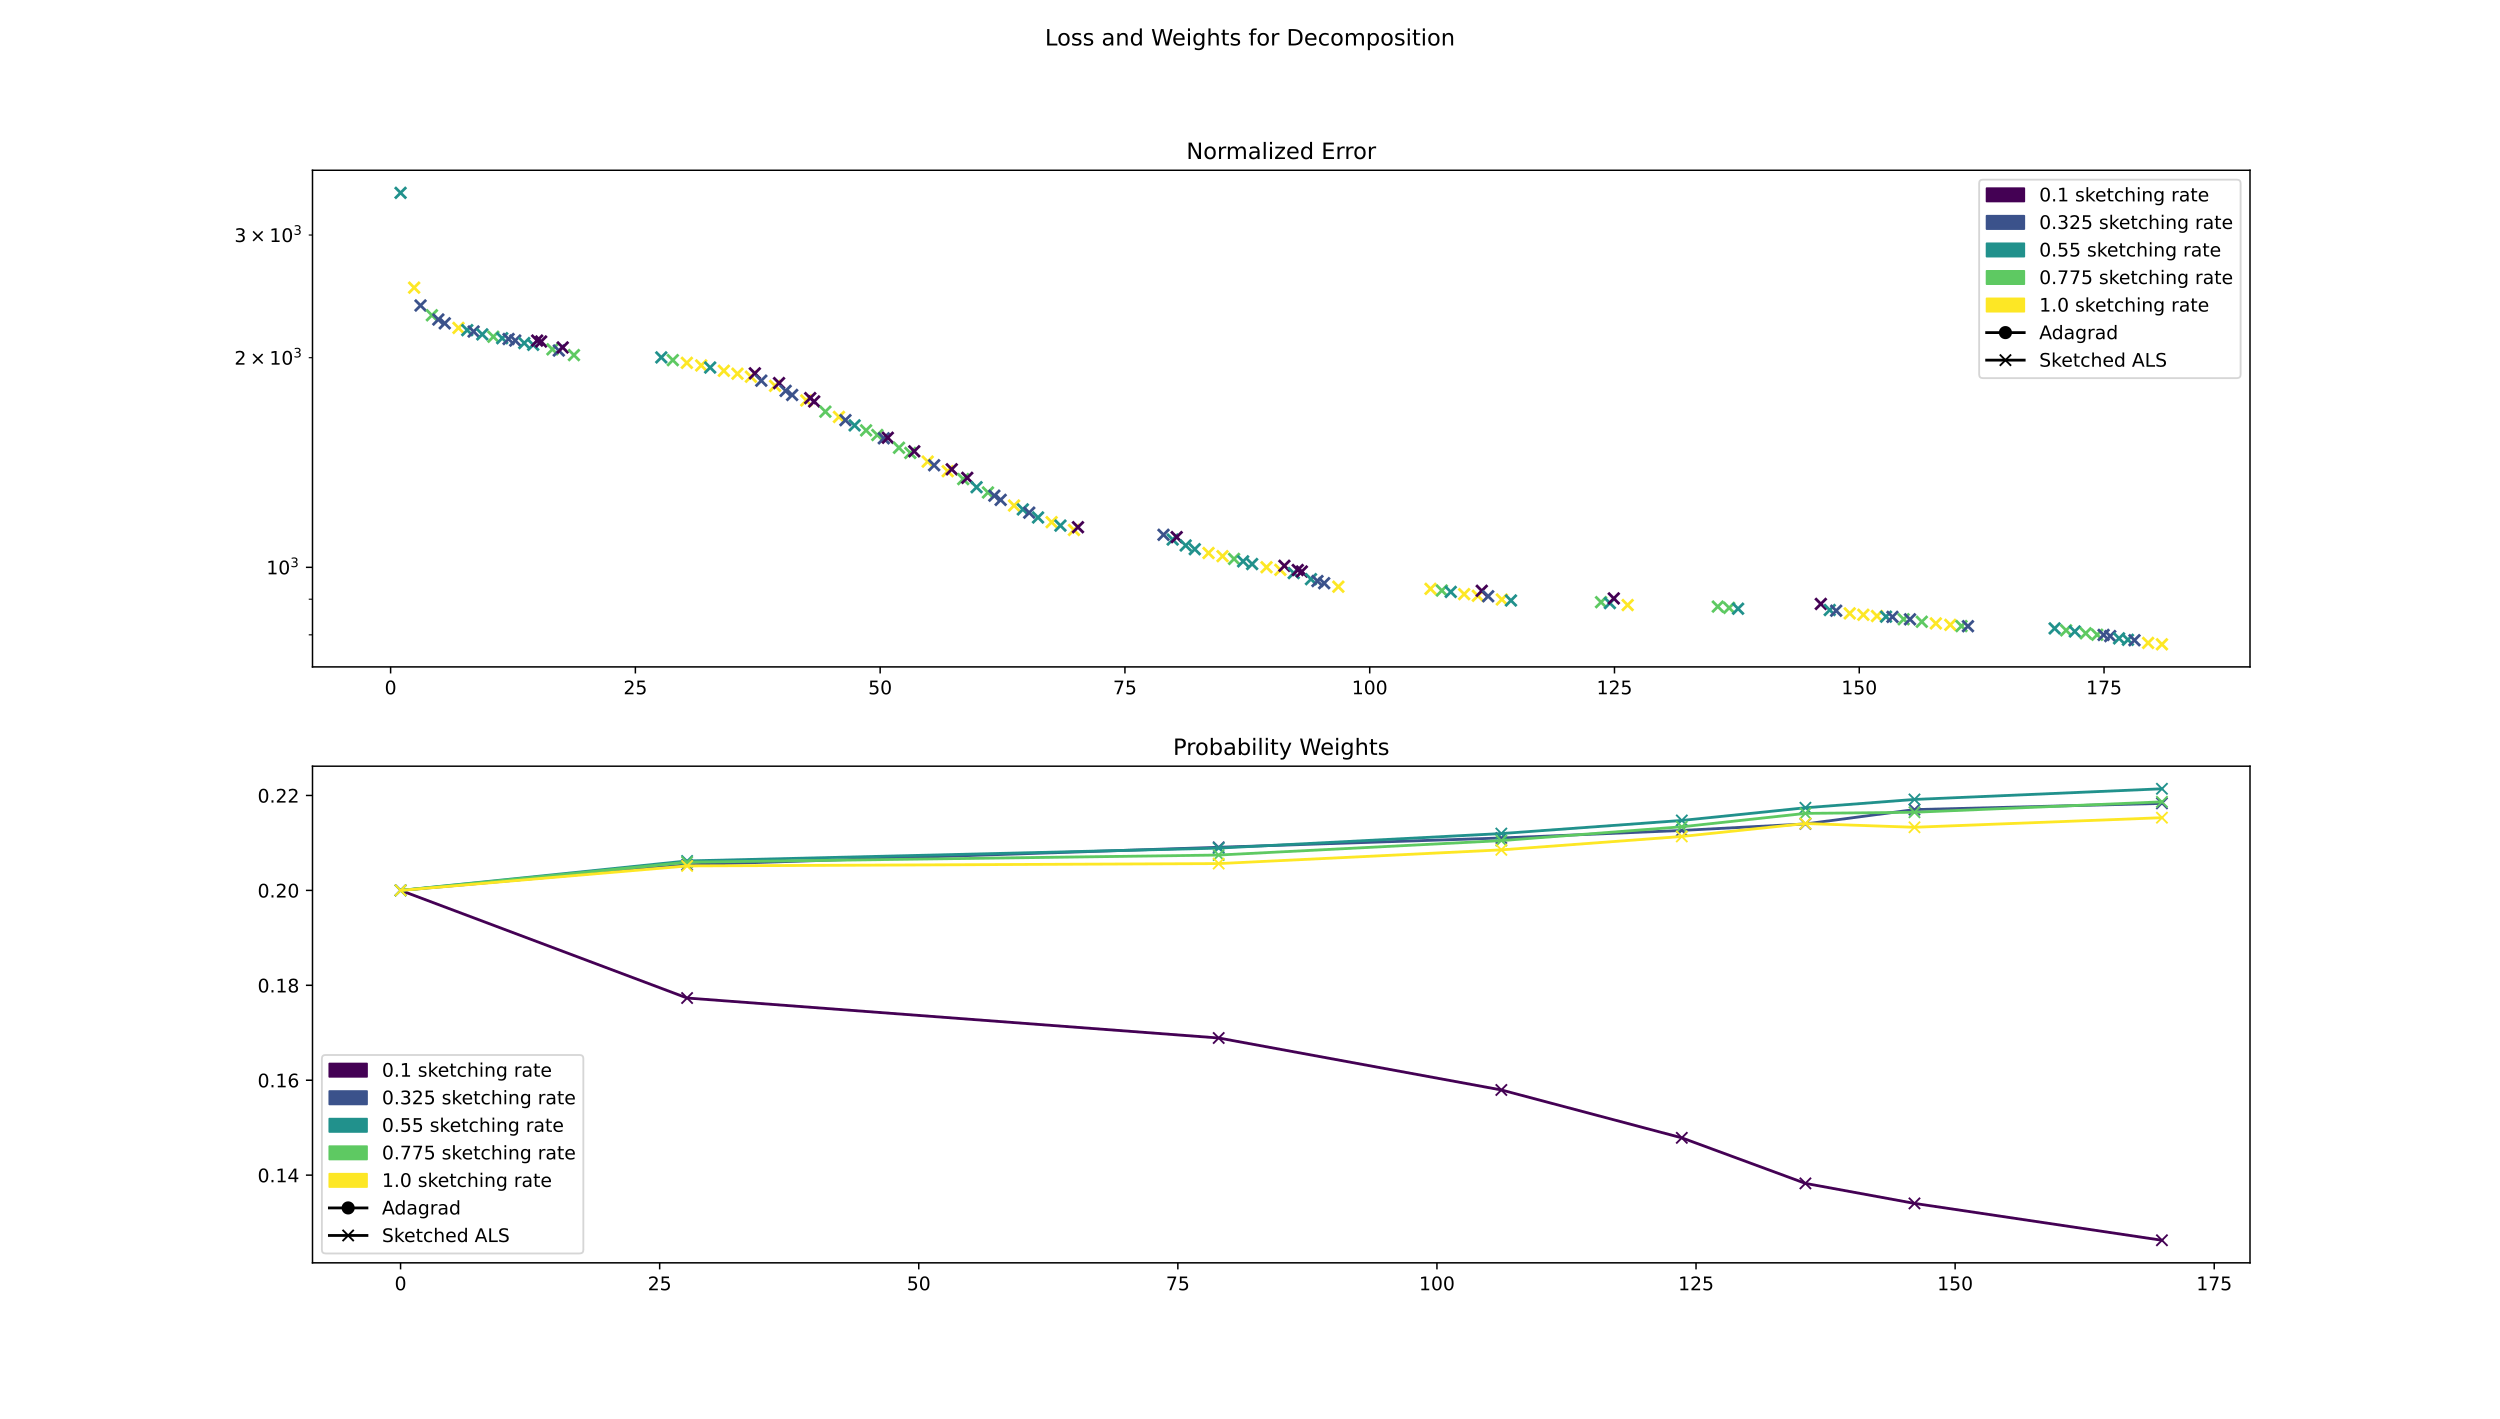 <?xml version="1.0" encoding="utf-8" standalone="no"?>
<!DOCTYPE svg PUBLIC "-//W3C//DTD SVG 1.1//EN"
  "http://www.w3.org/Graphics/SVG/1.1/DTD/svg11.dtd">
<!-- Created with matplotlib (https://matplotlib.org/) -->
<svg height="756pt" version="1.1" viewBox="0 0 1332 756" width="1332pt" xmlns="http://www.w3.org/2000/svg" xmlns:xlink="http://www.w3.org/1999/xlink">
 <defs>
  <style type="text/css">
*{stroke-linecap:butt;stroke-linejoin:round;}
  </style>
 </defs>
 <g id="figure_1">
  <g id="patch_1">
   <path d="M 0 756 
L 1332 756 
L 1332 0 
L 0 0 
z
" style="fill:#ffffff;"/>
  </g>
  <g id="axes_1">
   <g id="patch_2">
    <path d="M 166.5 355.32 
L 1198.8 355.32 
L 1198.8 90.72 
L 166.5 90.72 
z
" style="fill:#ffffff;"/>
   </g>
   <g id="PathCollection_1">
    <defs>
     <path d="M -3 3 
L 3 -3 
M -3 -3 
L 3 3 
" id="ma85b3e697f" style="stroke:#21918c;stroke-width:1.5;"/>
    </defs>
    <g clip-path="url(#p62fd96a288)">
     <use style="fill:#21918c;stroke:#21918c;stroke-width:1.5;" x="213.423" xlink:href="#ma85b3e697f" y="102.747"/>
    </g>
   </g>
   <g id="PathCollection_2">
    <defs>
     <path d="M -3 3 
L 3 -3 
M -3 -3 
L 3 3 
" id="m631783331d" style="stroke:#fde725;stroke-width:1.5;"/>
    </defs>
    <g clip-path="url(#p62fd96a288)">
     <use style="fill:#fde725;stroke:#fde725;stroke-width:1.5;" x="220.655" xlink:href="#m631783331d" y="153.259"/>
    </g>
   </g>
   <g id="PathCollection_3">
    <defs>
     <path d="M -3 3 
L 3 -3 
M -3 -3 
L 3 3 
" id="me12f3d9b29" style="stroke:#3b528b;stroke-width:1.5;"/>
    </defs>
    <g clip-path="url(#p62fd96a288)">
     <use style="fill:#3b528b;stroke:#3b528b;stroke-width:1.5;" x="224.058" xlink:href="#me12f3d9b29" y="162.763"/>
    </g>
   </g>
   <g id="PathCollection_4">
    <defs>
     <path d="M -3 3 
L 3 -3 
M -3 -3 
L 3 3 
" id="m2cfdadff66" style="stroke:#5ec962;stroke-width:1.5;"/>
    </defs>
    <g clip-path="url(#p62fd96a288)">
     <use style="fill:#5ec962;stroke:#5ec962;stroke-width:1.5;" x="230.113" xlink:href="#m2cfdadff66" y="167.977"/>
    </g>
   </g>
   <g id="PathCollection_5">
    <g clip-path="url(#p62fd96a288)">
     <use style="fill:#3b528b;stroke:#3b528b;stroke-width:1.5;" x="233.538" xlink:href="#me12f3d9b29" y="170.235"/>
    </g>
   </g>
   <g id="PathCollection_6">
    <g clip-path="url(#p62fd96a288)">
     <use style="fill:#3b528b;stroke:#3b528b;stroke-width:1.5;" x="236.967" xlink:href="#me12f3d9b29" y="172.266"/>
    </g>
   </g>
   <g id="PathCollection_7">
    <g clip-path="url(#p62fd96a288)">
     <use style="fill:#fde725;stroke:#fde725;stroke-width:1.5;" x="244.27" xlink:href="#m631783331d" y="174.714"/>
    </g>
   </g>
   <g id="PathCollection_8">
    <g clip-path="url(#p62fd96a288)">
     <use style="fill:#21918c;stroke:#21918c;stroke-width:1.5;" x="248.939" xlink:href="#ma85b3e697f" y="175.904"/>
    </g>
   </g>
   <g id="PathCollection_9">
    <g clip-path="url(#p62fd96a288)">
     <use style="fill:#3b528b;stroke:#3b528b;stroke-width:1.5;" x="252.339" xlink:href="#me12f3d9b29" y="176.639"/>
    </g>
   </g>
   <g id="PathCollection_10">
    <g clip-path="url(#p62fd96a288)">
     <use style="fill:#21918c;stroke:#21918c;stroke-width:1.5;" x="256.959" xlink:href="#ma85b3e697f" y="178.157"/>
    </g>
   </g>
   <g id="PathCollection_11">
    <g clip-path="url(#p62fd96a288)">
     <use style="fill:#5ec962;stroke:#5ec962;stroke-width:1.5;" x="262.848" xlink:href="#m2cfdadff66" y="179.411"/>
    </g>
   </g>
   <g id="PathCollection_12">
    <g clip-path="url(#p62fd96a288)">
     <use style="fill:#21918c;stroke:#21918c;stroke-width:1.5;" x="267.567" xlink:href="#ma85b3e697f" y="180.196"/>
    </g>
   </g>
   <g id="PathCollection_13">
    <g clip-path="url(#p62fd96a288)">
     <use style="fill:#3b528b;stroke:#3b528b;stroke-width:1.5;" x="270.969" xlink:href="#me12f3d9b29" y="180.619"/>
    </g>
   </g>
   <g id="PathCollection_14">
    <g clip-path="url(#p62fd96a288)">
     <use style="fill:#3b528b;stroke:#3b528b;stroke-width:1.5;" x="274.515" xlink:href="#me12f3d9b29" y="181.442"/>
    </g>
   </g>
   <g id="PathCollection_15">
    <g clip-path="url(#p62fd96a288)">
     <use style="fill:#21918c;stroke:#21918c;stroke-width:1.5;" x="279.33" xlink:href="#ma85b3e697f" y="182.786"/>
    </g>
   </g>
   <g id="PathCollection_16">
    <g clip-path="url(#p62fd96a288)">
     <use style="fill:#21918c;stroke:#21918c;stroke-width:1.5;" x="284.082" xlink:href="#ma85b3e697f" y="183.715"/>
    </g>
   </g>
   <g id="PathCollection_17">
    <defs>
     <path d="M -3 3 
L 3 -3 
M -3 -3 
L 3 3 
" id="m6512264f59" style="stroke:#440154;stroke-width:1.5;"/>
    </defs>
    <g clip-path="url(#p62fd96a288)">
     <use style="fill:#440154;stroke:#440154;stroke-width:1.5;" x="286.207" xlink:href="#m6512264f59" y="181.46"/>
    </g>
   </g>
   <g id="PathCollection_18">
    <g clip-path="url(#p62fd96a288)">
     <use style="fill:#440154;stroke:#440154;stroke-width:1.5;" x="288.31" xlink:href="#m6512264f59" y="181.958"/>
    </g>
   </g>
   <g id="PathCollection_19">
    <g clip-path="url(#p62fd96a288)">
     <use style="fill:#5ec962;stroke:#5ec962;stroke-width:1.5;" x="294.327" xlink:href="#m2cfdadff66" y="186.129"/>
    </g>
   </g>
   <g id="PathCollection_20">
    <g clip-path="url(#p62fd96a288)">
     <use style="fill:#3b528b;stroke:#3b528b;stroke-width:1.5;" x="297.724" xlink:href="#me12f3d9b29" y="186.763"/>
    </g>
   </g>
   <g id="PathCollection_21">
    <g clip-path="url(#p62fd96a288)">
     <use style="fill:#440154;stroke:#440154;stroke-width:1.5;" x="299.815" xlink:href="#m6512264f59" y="185.129"/>
    </g>
   </g>
   <g id="PathCollection_22">
    <g clip-path="url(#p62fd96a288)">
     <use style="fill:#5ec962;stroke:#5ec962;stroke-width:1.5;" x="305.787" xlink:href="#m2cfdadff66" y="189.191"/>
    </g>
   </g>
   <g id="PathCollection_23">
    <g clip-path="url(#p62fd96a288)">
     <use style="fill:#21918c;stroke:#21918c;stroke-width:1.5;" x="352.337" xlink:href="#ma85b3e697f" y="190.431"/>
    </g>
   </g>
   <g id="PathCollection_24">
    <g clip-path="url(#p62fd96a288)">
     <use style="fill:#5ec962;stroke:#5ec962;stroke-width:1.5;" x="358.476" xlink:href="#m2cfdadff66" y="191.882"/>
    </g>
   </g>
   <g id="PathCollection_25">
    <g clip-path="url(#p62fd96a288)">
     <use style="fill:#fde725;stroke:#fde725;stroke-width:1.5;" x="365.956" xlink:href="#m631783331d" y="193.321"/>
    </g>
   </g>
   <g id="PathCollection_26">
    <g clip-path="url(#p62fd96a288)">
     <use style="fill:#fde725;stroke:#fde725;stroke-width:1.5;" x="373.601" xlink:href="#m631783331d" y="194.699"/>
    </g>
   </g>
   <g id="PathCollection_27">
    <g clip-path="url(#p62fd96a288)">
     <use style="fill:#21918c;stroke:#21918c;stroke-width:1.5;" x="378.374" xlink:href="#ma85b3e697f" y="195.819"/>
    </g>
   </g>
   <g id="PathCollection_28">
    <g clip-path="url(#p62fd96a288)">
     <use style="fill:#fde725;stroke:#fde725;stroke-width:1.5;" x="385.675" xlink:href="#m631783331d" y="197.554"/>
    </g>
   </g>
   <g id="PathCollection_29">
    <g clip-path="url(#p62fd96a288)">
     <use style="fill:#fde725;stroke:#fde725;stroke-width:1.5;" x="392.909" xlink:href="#m631783331d" y="199.112"/>
    </g>
   </g>
   <g id="PathCollection_30">
    <g clip-path="url(#p62fd96a288)">
     <use style="fill:#fde725;stroke:#fde725;stroke-width:1.5;" x="400.082" xlink:href="#m631783331d" y="200.711"/>
    </g>
   </g>
   <g id="PathCollection_31">
    <g clip-path="url(#p62fd96a288)">
     <use style="fill:#440154;stroke:#440154;stroke-width:1.5;" x="402.18" xlink:href="#m6512264f59" y="198.923"/>
    </g>
   </g>
   <g id="PathCollection_32">
    <g clip-path="url(#p62fd96a288)">
     <use style="fill:#3b528b;stroke:#3b528b;stroke-width:1.5;" x="405.61" xlink:href="#me12f3d9b29" y="202.822"/>
    </g>
   </g>
   <g id="PathCollection_33">
    <g clip-path="url(#p62fd96a288)">
     <use style="fill:#fde725;stroke:#fde725;stroke-width:1.5;" x="412.951" xlink:href="#m631783331d" y="205.583"/>
    </g>
   </g>
   <g id="PathCollection_34">
    <g clip-path="url(#p62fd96a288)">
     <use style="fill:#440154;stroke:#440154;stroke-width:1.5;" x="415.076" xlink:href="#m6512264f59" y="204.11"/>
    </g>
   </g>
   <g id="PathCollection_35">
    <g clip-path="url(#p62fd96a288)">
     <use style="fill:#3b528b;stroke:#3b528b;stroke-width:1.5;" x="418.584" xlink:href="#me12f3d9b29" y="208.247"/>
    </g>
   </g>
   <g id="PathCollection_36">
    <g clip-path="url(#p62fd96a288)">
     <use style="fill:#3b528b;stroke:#3b528b;stroke-width:1.5;" x="422.056" xlink:href="#me12f3d9b29" y="210.43"/>
    </g>
   </g>
   <g id="PathCollection_37">
    <g clip-path="url(#p62fd96a288)">
     <use style="fill:#fde725;stroke:#fde725;stroke-width:1.5;" x="429.592" xlink:href="#m631783331d" y="213.358"/>
    </g>
   </g>
   <g id="PathCollection_38">
    <g clip-path="url(#p62fd96a288)">
     <use style="fill:#440154;stroke:#440154;stroke-width:1.5;" x="431.687" xlink:href="#m6512264f59" y="212.115"/>
    </g>
   </g>
   <g id="PathCollection_39">
    <g clip-path="url(#p62fd96a288)">
     <use style="fill:#440154;stroke:#440154;stroke-width:1.5;" x="433.795" xlink:href="#m6512264f59" y="213.893"/>
    </g>
   </g>
   <g id="PathCollection_40">
    <g clip-path="url(#p62fd96a288)">
     <use style="fill:#5ec962;stroke:#5ec962;stroke-width:1.5;" x="439.755" xlink:href="#m2cfdadff66" y="219.332"/>
    </g>
   </g>
   <g id="PathCollection_41">
    <g clip-path="url(#p62fd96a288)">
     <use style="fill:#fde725;stroke:#fde725;stroke-width:1.5;" x="446.989" xlink:href="#m631783331d" y="222.141"/>
    </g>
   </g>
   <g id="PathCollection_42">
    <g clip-path="url(#p62fd96a288)">
     <use style="fill:#3b528b;stroke:#3b528b;stroke-width:1.5;" x="450.448" xlink:href="#me12f3d9b29" y="223.848"/>
    </g>
   </g>
   <g id="PathCollection_43">
    <g clip-path="url(#p62fd96a288)">
     <use style="fill:#21918c;stroke:#21918c;stroke-width:1.5;" x="455.34" xlink:href="#ma85b3e697f" y="226.637"/>
    </g>
   </g>
   <g id="PathCollection_44">
    <g clip-path="url(#p62fd96a288)">
     <use style="fill:#5ec962;stroke:#5ec962;stroke-width:1.5;" x="461.445" xlink:href="#m2cfdadff66" y="229.297"/>
    </g>
   </g>
   <g id="PathCollection_45">
    <g clip-path="url(#p62fd96a288)">
     <use style="fill:#5ec962;stroke:#5ec962;stroke-width:1.5;" x="467.425" xlink:href="#m2cfdadff66" y="231.767"/>
    </g>
   </g>
   <g id="PathCollection_46">
    <g clip-path="url(#p62fd96a288)">
     <use style="fill:#3b528b;stroke:#3b528b;stroke-width:1.5;" x="470.886" xlink:href="#me12f3d9b29" y="233.526"/>
    </g>
   </g>
   <g id="PathCollection_47">
    <g clip-path="url(#p62fd96a288)">
     <use style="fill:#440154;stroke:#440154;stroke-width:1.5;" x="473.008" xlink:href="#m6512264f59" y="233.234"/>
    </g>
   </g>
   <g id="PathCollection_48">
    <g clip-path="url(#p62fd96a288)">
     <use style="fill:#5ec962;stroke:#5ec962;stroke-width:1.5;" x="478.984" xlink:href="#m2cfdadff66" y="238.564"/>
    </g>
   </g>
   <g id="PathCollection_49">
    <g clip-path="url(#p62fd96a288)">
     <use style="fill:#5ec962;stroke:#5ec962;stroke-width:1.5;" x="485.007" xlink:href="#m2cfdadff66" y="241.311"/>
    </g>
   </g>
   <g id="PathCollection_50">
    <g clip-path="url(#p62fd96a288)">
     <use style="fill:#440154;stroke:#440154;stroke-width:1.5;" x="487.114" xlink:href="#m6512264f59" y="240.463"/>
    </g>
   </g>
   <g id="PathCollection_51">
    <g clip-path="url(#p62fd96a288)">
     <use style="fill:#fde725;stroke:#fde725;stroke-width:1.5;" x="494.273" xlink:href="#m631783331d" y="245.938"/>
    </g>
   </g>
   <g id="PathCollection_52">
    <g clip-path="url(#p62fd96a288)">
     <use style="fill:#3b528b;stroke:#3b528b;stroke-width:1.5;" x="497.707" xlink:href="#me12f3d9b29" y="247.881"/>
    </g>
   </g>
   <g id="PathCollection_53">
    <g clip-path="url(#p62fd96a288)">
     <use style="fill:#fde725;stroke:#fde725;stroke-width:1.5;" x="504.944" xlink:href="#m631783331d" y="251.048"/>
    </g>
   </g>
   <g id="PathCollection_54">
    <g clip-path="url(#p62fd96a288)">
     <use style="fill:#440154;stroke:#440154;stroke-width:1.5;" x="507.087" xlink:href="#m6512264f59" y="250.046"/>
    </g>
   </g>
   <g id="PathCollection_55">
    <g clip-path="url(#p62fd96a288)">
     <use style="fill:#5ec962;stroke:#5ec962;stroke-width:1.5;" x="513.209" xlink:href="#m2cfdadff66" y="255.267"/>
    </g>
   </g>
   <g id="PathCollection_56">
    <g clip-path="url(#p62fd96a288)">
     <use style="fill:#440154;stroke:#440154;stroke-width:1.5;" x="515.343" xlink:href="#m6512264f59" y="254.596"/>
    </g>
   </g>
   <g id="PathCollection_57">
    <g clip-path="url(#p62fd96a288)">
     <use style="fill:#21918c;stroke:#21918c;stroke-width:1.5;" x="520.318" xlink:href="#ma85b3e697f" y="259.588"/>
    </g>
   </g>
   <g id="PathCollection_58">
    <g clip-path="url(#p62fd96a288)">
     <use style="fill:#5ec962;stroke:#5ec962;stroke-width:1.5;" x="526.385" xlink:href="#m2cfdadff66" y="262.388"/>
    </g>
   </g>
   <g id="PathCollection_59">
    <g clip-path="url(#p62fd96a288)">
     <use style="fill:#3b528b;stroke:#3b528b;stroke-width:1.5;" x="529.78" xlink:href="#me12f3d9b29" y="264.096"/>
    </g>
   </g>
   <g id="PathCollection_60">
    <g clip-path="url(#p62fd96a288)">
     <use style="fill:#3b528b;stroke:#3b528b;stroke-width:1.5;" x="533.15" xlink:href="#me12f3d9b29" y="266.334"/>
    </g>
   </g>
   <g id="PathCollection_61">
    <g clip-path="url(#p62fd96a288)">
     <use style="fill:#fde725;stroke:#fde725;stroke-width:1.5;" x="540.28" xlink:href="#m631783331d" y="269.36"/>
    </g>
   </g>
   <g id="PathCollection_62">
    <g clip-path="url(#p62fd96a288)">
     <use style="fill:#21918c;stroke:#21918c;stroke-width:1.5;" x="544.969" xlink:href="#ma85b3e697f" y="271.413"/>
    </g>
   </g>
   <g id="PathCollection_63">
    <g clip-path="url(#p62fd96a288)">
     <use style="fill:#3b528b;stroke:#3b528b;stroke-width:1.5;" x="548.365" xlink:href="#me12f3d9b29" y="273.145"/>
    </g>
   </g>
   <g id="PathCollection_64">
    <g clip-path="url(#p62fd96a288)">
     <use style="fill:#21918c;stroke:#21918c;stroke-width:1.5;" x="553.066" xlink:href="#ma85b3e697f" y="275.714"/>
    </g>
   </g>
   <g id="PathCollection_65">
    <g clip-path="url(#p62fd96a288)">
     <use style="fill:#fde725;stroke:#fde725;stroke-width:1.5;" x="560.304" xlink:href="#m631783331d" y="278.208"/>
    </g>
   </g>
   <g id="PathCollection_66">
    <g clip-path="url(#p62fd96a288)">
     <use style="fill:#21918c;stroke:#21918c;stroke-width:1.5;" x="564.994" xlink:href="#ma85b3e697f" y="280.043"/>
    </g>
   </g>
   <g id="PathCollection_67">
    <g clip-path="url(#p62fd96a288)">
     <use style="fill:#fde725;stroke:#fde725;stroke-width:1.5;" x="572.203" xlink:href="#m631783331d" y="282.362"/>
    </g>
   </g>
   <g id="PathCollection_68">
    <g clip-path="url(#p62fd96a288)">
     <use style="fill:#440154;stroke:#440154;stroke-width:1.5;" x="574.341" xlink:href="#m6512264f59" y="280.905"/>
    </g>
   </g>
   <g id="PathCollection_69">
    <g clip-path="url(#p62fd96a288)">
     <use style="fill:#3b528b;stroke:#3b528b;stroke-width:1.5;" x="619.921" xlink:href="#me12f3d9b29" y="284.937"/>
    </g>
   </g>
   <g id="PathCollection_70">
    <g clip-path="url(#p62fd96a288)">
     <use style="fill:#21918c;stroke:#21918c;stroke-width:1.5;" x="624.795" xlink:href="#ma85b3e697f" y="287.464"/>
    </g>
   </g>
   <g id="PathCollection_71">
    <g clip-path="url(#p62fd96a288)">
     <use style="fill:#440154;stroke:#440154;stroke-width:1.5;" x="626.935" xlink:href="#m6512264f59" y="286.186"/>
    </g>
   </g>
   <g id="PathCollection_72">
    <g clip-path="url(#p62fd96a288)">
     <use style="fill:#21918c;stroke:#21918c;stroke-width:1.5;" x="631.725" xlink:href="#ma85b3e697f" y="290.62"/>
    </g>
   </g>
   <g id="PathCollection_73">
    <g clip-path="url(#p62fd96a288)">
     <use style="fill:#21918c;stroke:#21918c;stroke-width:1.5;" x="636.581" xlink:href="#ma85b3e697f" y="292.61"/>
    </g>
   </g>
   <g id="PathCollection_74">
    <g clip-path="url(#p62fd96a288)">
     <use style="fill:#fde725;stroke:#fde725;stroke-width:1.5;" x="643.905" xlink:href="#m631783331d" y="294.641"/>
    </g>
   </g>
   <g id="PathCollection_75">
    <g clip-path="url(#p62fd96a288)">
     <use style="fill:#fde725;stroke:#fde725;stroke-width:1.5;" x="651.366" xlink:href="#m631783331d" y="296.316"/>
    </g>
   </g>
   <g id="PathCollection_76">
    <g clip-path="url(#p62fd96a288)">
     <use style="fill:#5ec962;stroke:#5ec962;stroke-width:1.5;" x="657.506" xlink:href="#m2cfdadff66" y="297.793"/>
    </g>
   </g>
   <g id="PathCollection_77">
    <g clip-path="url(#p62fd96a288)">
     <use style="fill:#21918c;stroke:#21918c;stroke-width:1.5;" x="662.331" xlink:href="#ma85b3e697f" y="299.089"/>
    </g>
   </g>
   <g id="PathCollection_78">
    <g clip-path="url(#p62fd96a288)">
     <use style="fill:#21918c;stroke:#21918c;stroke-width:1.5;" x="667.128" xlink:href="#ma85b3e697f" y="300.521"/>
    </g>
   </g>
   <g id="PathCollection_79">
    <g clip-path="url(#p62fd96a288)">
     <use style="fill:#fde725;stroke:#fde725;stroke-width:1.5;" x="674.8" xlink:href="#m631783331d" y="302.22"/>
    </g>
   </g>
   <g id="PathCollection_80">
    <g clip-path="url(#p62fd96a288)">
     <use style="fill:#fde725;stroke:#fde725;stroke-width:1.5;" x="682.175" xlink:href="#m631783331d" y="303.613"/>
    </g>
   </g>
   <g id="PathCollection_81">
    <g clip-path="url(#p62fd96a288)">
     <use style="fill:#440154;stroke:#440154;stroke-width:1.5;" x="684.323" xlink:href="#m6512264f59" y="301.463"/>
    </g>
   </g>
   <g id="PathCollection_82">
    <g clip-path="url(#p62fd96a288)">
     <use style="fill:#21918c;stroke:#21918c;stroke-width:1.5;" x="689.296" xlink:href="#ma85b3e697f" y="305.331"/>
    </g>
   </g>
   <g id="PathCollection_83">
    <g clip-path="url(#p62fd96a288)">
     <use style="fill:#440154;stroke:#440154;stroke-width:1.5;" x="691.444" xlink:href="#m6512264f59" y="303.707"/>
    </g>
   </g>
   <g id="PathCollection_84">
    <g clip-path="url(#p62fd96a288)">
     <use style="fill:#440154;stroke:#440154;stroke-width:1.5;" x="693.618" xlink:href="#m6512264f59" y="304.496"/>
    </g>
   </g>
   <g id="PathCollection_85">
    <g clip-path="url(#p62fd96a288)">
     <use style="fill:#21918c;stroke:#21918c;stroke-width:1.5;" x="698.488" xlink:href="#ma85b3e697f" y="308.58"/>
    </g>
   </g>
   <g id="PathCollection_86">
    <g clip-path="url(#p62fd96a288)">
     <use style="fill:#3b528b;stroke:#3b528b;stroke-width:1.5;" x="701.937" xlink:href="#me12f3d9b29" y="309.587"/>
    </g>
   </g>
   <g id="PathCollection_87">
    <g clip-path="url(#p62fd96a288)">
     <use style="fill:#3b528b;stroke:#3b528b;stroke-width:1.5;" x="705.517" xlink:href="#me12f3d9b29" y="310.719"/>
    </g>
   </g>
   <g id="PathCollection_88">
    <g clip-path="url(#p62fd96a288)">
     <use style="fill:#fde725;stroke:#fde725;stroke-width:1.5;" x="713.071" xlink:href="#m631783331d" y="312.589"/>
    </g>
   </g>
   <g id="PathCollection_89">
    <g clip-path="url(#p62fd96a288)">
     <use style="fill:#fde725;stroke:#fde725;stroke-width:1.5;" x="762.189" xlink:href="#m631783331d" y="313.731"/>
    </g>
   </g>
   <g id="PathCollection_90">
    <g clip-path="url(#p62fd96a288)">
     <use style="fill:#5ec962;stroke:#5ec962;stroke-width:1.5;" x="768.205" xlink:href="#m2cfdadff66" y="314.642"/>
    </g>
   </g>
   <g id="PathCollection_91">
    <g clip-path="url(#p62fd96a288)">
     <use style="fill:#21918c;stroke:#21918c;stroke-width:1.5;" x="772.959" xlink:href="#ma85b3e697f" y="315.376"/>
    </g>
   </g>
   <g id="PathCollection_92">
    <g clip-path="url(#p62fd96a288)">
     <use style="fill:#fde725;stroke:#fde725;stroke-width:1.5;" x="780.097" xlink:href="#m631783331d" y="316.554"/>
    </g>
   </g>
   <g id="PathCollection_93">
    <g clip-path="url(#p62fd96a288)">
     <use style="fill:#fde725;stroke:#fde725;stroke-width:1.5;" x="787.39" xlink:href="#m631783331d" y="317.433"/>
    </g>
   </g>
   <g id="PathCollection_94">
    <g clip-path="url(#p62fd96a288)">
     <use style="fill:#440154;stroke:#440154;stroke-width:1.5;" x="789.491" xlink:href="#m6512264f59" y="314.777"/>
    </g>
   </g>
   <g id="PathCollection_95">
    <g clip-path="url(#p62fd96a288)">
     <use style="fill:#3b528b;stroke:#3b528b;stroke-width:1.5;" x="792.897" xlink:href="#me12f3d9b29" y="317.686"/>
    </g>
   </g>
   <g id="PathCollection_96">
    <g clip-path="url(#p62fd96a288)">
     <use style="fill:#fde725;stroke:#fde725;stroke-width:1.5;" x="800.172" xlink:href="#m631783331d" y="319.397"/>
    </g>
   </g>
   <g id="PathCollection_97">
    <g clip-path="url(#p62fd96a288)">
     <use style="fill:#21918c;stroke:#21918c;stroke-width:1.5;" x="805.033" xlink:href="#ma85b3e697f" y="319.94"/>
    </g>
   </g>
   <g id="PathCollection_98">
    <g clip-path="url(#p62fd96a288)">
     <use style="fill:#5ec962;stroke:#5ec962;stroke-width:1.5;" x="853.036" xlink:href="#m2cfdadff66" y="320.838"/>
    </g>
   </g>
   <g id="PathCollection_99">
    <g clip-path="url(#p62fd96a288)">
     <use style="fill:#21918c;stroke:#21918c;stroke-width:1.5;" x="857.743" xlink:href="#ma85b3e697f" y="321.331"/>
    </g>
   </g>
   <g id="PathCollection_100">
    <g clip-path="url(#p62fd96a288)">
     <use style="fill:#440154;stroke:#440154;stroke-width:1.5;" x="859.821" xlink:href="#m6512264f59" y="318.843"/>
    </g>
   </g>
   <g id="PathCollection_101">
    <g clip-path="url(#p62fd96a288)">
     <use style="fill:#fde725;stroke:#fde725;stroke-width:1.5;" x="867.221" xlink:href="#m631783331d" y="322.376"/>
    </g>
   </g>
   <g id="PathCollection_102">
    <g clip-path="url(#p62fd96a288)">
     <use style="fill:#5ec962;stroke:#5ec962;stroke-width:1.5;" x="915.251" xlink:href="#m2cfdadff66" y="323.192"/>
    </g>
   </g>
   <g id="PathCollection_103">
    <g clip-path="url(#p62fd96a288)">
     <use style="fill:#5ec962;stroke:#5ec962;stroke-width:1.5;" x="921.291" xlink:href="#m2cfdadff66" y="323.877"/>
    </g>
   </g>
   <g id="PathCollection_104">
    <g clip-path="url(#p62fd96a288)">
     <use style="fill:#21918c;stroke:#21918c;stroke-width:1.5;" x="926.052" xlink:href="#ma85b3e697f" y="324.322"/>
    </g>
   </g>
   <g id="PathCollection_105">
    <g clip-path="url(#p62fd96a288)">
     <use style="fill:#440154;stroke:#440154;stroke-width:1.5;" x="970.147" xlink:href="#m6512264f59" y="321.779"/>
    </g>
   </g>
   <g id="PathCollection_106">
    <g clip-path="url(#p62fd96a288)">
     <use style="fill:#21918c;stroke:#21918c;stroke-width:1.5;" x="974.881" xlink:href="#ma85b3e697f" y="325.01"/>
    </g>
   </g>
   <g id="PathCollection_107">
    <g clip-path="url(#p62fd96a288)">
     <use style="fill:#3b528b;stroke:#3b528b;stroke-width:1.5;" x="978.303" xlink:href="#me12f3d9b29" y="325.387"/>
    </g>
   </g>
   <g id="PathCollection_108">
    <g clip-path="url(#p62fd96a288)">
     <use style="fill:#fde725;stroke:#fde725;stroke-width:1.5;" x="985.537" xlink:href="#m631783331d" y="326.809"/>
    </g>
   </g>
   <g id="PathCollection_109">
    <g clip-path="url(#p62fd96a288)">
     <use style="fill:#fde725;stroke:#fde725;stroke-width:1.5;" x="992.773" xlink:href="#m631783331d" y="327.546"/>
    </g>
   </g>
   <g id="PathCollection_110">
    <g clip-path="url(#p62fd96a288)">
     <use style="fill:#fde725;stroke:#fde725;stroke-width:1.5;" x="1000.06" xlink:href="#m631783331d" y="328.216"/>
    </g>
   </g>
   <g id="PathCollection_111">
    <g clip-path="url(#p62fd96a288)">
     <use style="fill:#21918c;stroke:#21918c;stroke-width:1.5;" x="1004.868" xlink:href="#ma85b3e697f" y="328.558"/>
    </g>
   </g>
   <g id="PathCollection_112">
    <g clip-path="url(#p62fd96a288)">
     <use style="fill:#3b528b;stroke:#3b528b;stroke-width:1.5;" x="1008.304" xlink:href="#me12f3d9b29" y="328.668"/>
    </g>
   </g>
   <g id="PathCollection_113">
    <g clip-path="url(#p62fd96a288)">
     <use style="fill:#5ec962;stroke:#5ec962;stroke-width:1.5;" x="1014.257" xlink:href="#m2cfdadff66" y="329.93"/>
    </g>
   </g>
   <g id="PathCollection_114">
    <g clip-path="url(#p62fd96a288)">
     <use style="fill:#3b528b;stroke:#3b528b;stroke-width:1.5;" x="1017.641" xlink:href="#me12f3d9b29" y="329.977"/>
    </g>
   </g>
   <g id="PathCollection_115">
    <g clip-path="url(#p62fd96a288)">
     <use style="fill:#5ec962;stroke:#5ec962;stroke-width:1.5;" x="1023.929" xlink:href="#m2cfdadff66" y="331.271"/>
    </g>
   </g>
   <g id="PathCollection_116">
    <g clip-path="url(#p62fd96a288)">
     <use style="fill:#fde725;stroke:#fde725;stroke-width:1.5;" x="1031.416" xlink:href="#m631783331d" y="332.154"/>
    </g>
   </g>
   <g id="PathCollection_117">
    <g clip-path="url(#p62fd96a288)">
     <use style="fill:#fde725;stroke:#fde725;stroke-width:1.5;" x="1039.125" xlink:href="#m631783331d" y="332.918"/>
    </g>
   </g>
   <g id="PathCollection_118">
    <g clip-path="url(#p62fd96a288)">
     <use style="fill:#5ec962;stroke:#5ec962;stroke-width:1.5;" x="1045.066" xlink:href="#m2cfdadff66" y="333.58"/>
    </g>
   </g>
   <g id="PathCollection_119">
    <g clip-path="url(#p62fd96a288)">
     <use style="fill:#3b528b;stroke:#3b528b;stroke-width:1.5;" x="1048.526" xlink:href="#me12f3d9b29" y="333.644"/>
    </g>
   </g>
   <g id="PathCollection_120">
    <g clip-path="url(#p62fd96a288)">
     <use style="fill:#21918c;stroke:#21918c;stroke-width:1.5;" x="1094.708" xlink:href="#ma85b3e697f" y="334.809"/>
    </g>
   </g>
   <g id="PathCollection_121">
    <g clip-path="url(#p62fd96a288)">
     <use style="fill:#5ec962;stroke:#5ec962;stroke-width:1.5;" x="1100.821" xlink:href="#m2cfdadff66" y="335.833"/>
    </g>
   </g>
   <g id="PathCollection_122">
    <g clip-path="url(#p62fd96a288)">
     <use style="fill:#21918c;stroke:#21918c;stroke-width:1.5;" x="1105.458" xlink:href="#ma85b3e697f" y="336.447"/>
    </g>
   </g>
   <g id="PathCollection_123">
    <g clip-path="url(#p62fd96a288)">
     <use style="fill:#5ec962;stroke:#5ec962;stroke-width:1.5;" x="1111.26" xlink:href="#m2cfdadff66" y="337.411"/>
    </g>
   </g>
   <g id="PathCollection_124">
    <g clip-path="url(#p62fd96a288)">
     <use style="fill:#5ec962;stroke:#5ec962;stroke-width:1.5;" x="1117.376" xlink:href="#m2cfdadff66" y="338.202"/>
    </g>
   </g>
   <g id="PathCollection_125">
    <g clip-path="url(#p62fd96a288)">
     <use style="fill:#3b528b;stroke:#3b528b;stroke-width:1.5;" x="1120.789" xlink:href="#me12f3d9b29" y="338.286"/>
    </g>
   </g>
   <g id="PathCollection_126">
    <g clip-path="url(#p62fd96a288)">
     <use style="fill:#3b528b;stroke:#3b528b;stroke-width:1.5;" x="1124.31" xlink:href="#me12f3d9b29" y="338.922"/>
    </g>
   </g>
   <g id="PathCollection_127">
    <g clip-path="url(#p62fd96a288)">
     <use style="fill:#21918c;stroke:#21918c;stroke-width:1.5;" x="1129.038" xlink:href="#ma85b3e697f" y="340.119"/>
    </g>
   </g>
   <g id="PathCollection_128">
    <g clip-path="url(#p62fd96a288)">
     <use style="fill:#21918c;stroke:#21918c;stroke-width:1.5;" x="1133.758" xlink:href="#ma85b3e697f" y="340.882"/>
    </g>
   </g>
   <g id="PathCollection_129">
    <g clip-path="url(#p62fd96a288)">
     <use style="fill:#3b528b;stroke:#3b528b;stroke-width:1.5;" x="1137.248" xlink:href="#me12f3d9b29" y="341.117"/>
    </g>
   </g>
   <g id="PathCollection_130">
    <g clip-path="url(#p62fd96a288)">
     <use style="fill:#fde725;stroke:#fde725;stroke-width:1.5;" x="1144.515" xlink:href="#m631783331d" y="342.545"/>
    </g>
   </g>
   <g id="PathCollection_131">
    <g clip-path="url(#p62fd96a288)">
     <use style="fill:#fde725;stroke:#fde725;stroke-width:1.5;" x="1151.877" xlink:href="#m631783331d" y="343.293"/>
    </g>
   </g>
   <g id="matplotlib.axis_1">
    <g id="xtick_1">
     <g id="line2d_1">
      <defs>
       <path d="M 0 0 
L 0 3.5 
" id="m451b280470" style="stroke:#000000;stroke-width:0.8;"/>
      </defs>
      <g>
       <use style="stroke:#000000;stroke-width:0.8;" x="208.114" xlink:href="#m451b280470" y="355.32"/>
      </g>
     </g>
     <g id="text_1">
      <!-- 0 -->
      <defs>
       <path d="M 31.781 66.406 
Q 24.172 66.406 20.328 58.906 
Q 16.5 51.422 16.5 36.375 
Q 16.5 21.391 20.328 13.891 
Q 24.172 6.391 31.781 6.391 
Q 39.453 6.391 43.281 13.891 
Q 47.125 21.391 47.125 36.375 
Q 47.125 51.422 43.281 58.906 
Q 39.453 66.406 31.781 66.406 
z
M 31.781 74.219 
Q 44.047 74.219 50.516 64.516 
Q 56.984 54.828 56.984 36.375 
Q 56.984 17.969 50.516 8.266 
Q 44.047 -1.422 31.781 -1.422 
Q 19.531 -1.422 13.062 8.266 
Q 6.594 17.969 6.594 36.375 
Q 6.594 54.828 13.062 64.516 
Q 19.531 74.219 31.781 74.219 
z
" id="DejaVuSans-48"/>
      </defs>
      <g transform="translate(204.933 369.918)scale(0.1 -0.1)">
       <use xlink:href="#DejaVuSans-48"/>
      </g>
     </g>
    </g>
    <g id="xtick_2">
     <g id="line2d_2">
      <g>
       <use style="stroke:#000000;stroke-width:0.8;" x="338.531" xlink:href="#m451b280470" y="355.32"/>
      </g>
     </g>
     <g id="text_2">
      <!-- 25 -->
      <defs>
       <path d="M 19.188 8.297 
L 53.609 8.297 
L 53.609 0 
L 7.328 0 
L 7.328 8.297 
Q 12.938 14.109 22.625 23.891 
Q 32.328 33.688 34.812 36.531 
Q 39.547 41.844 41.422 45.531 
Q 43.312 49.219 43.312 52.781 
Q 43.312 58.594 39.234 62.25 
Q 35.156 65.922 28.609 65.922 
Q 23.969 65.922 18.812 64.312 
Q 13.672 62.703 7.812 59.422 
L 7.812 69.391 
Q 13.766 71.781 18.938 73 
Q 24.125 74.219 28.422 74.219 
Q 39.75 74.219 46.484 68.547 
Q 53.219 62.891 53.219 53.422 
Q 53.219 48.922 51.531 44.891 
Q 49.859 40.875 45.406 35.406 
Q 44.188 33.984 37.641 27.219 
Q 31.109 20.453 19.188 8.297 
z
" id="DejaVuSans-50"/>
       <path d="M 10.797 72.906 
L 49.516 72.906 
L 49.516 64.594 
L 19.828 64.594 
L 19.828 46.734 
Q 21.969 47.469 24.109 47.828 
Q 26.266 48.188 28.422 48.188 
Q 40.625 48.188 47.75 41.5 
Q 54.891 34.812 54.891 23.391 
Q 54.891 11.625 47.562 5.094 
Q 40.234 -1.422 26.906 -1.422 
Q 22.312 -1.422 17.547 -0.641 
Q 12.797 0.141 7.719 1.703 
L 7.719 11.625 
Q 12.109 9.234 16.797 8.062 
Q 21.484 6.891 26.703 6.891 
Q 35.156 6.891 40.078 11.328 
Q 45.016 15.766 45.016 23.391 
Q 45.016 31 40.078 35.438 
Q 35.156 39.891 26.703 39.891 
Q 22.75 39.891 18.812 39.016 
Q 14.891 38.141 10.797 36.281 
z
" id="DejaVuSans-53"/>
      </defs>
      <g transform="translate(332.168 369.918)scale(0.1 -0.1)">
       <use xlink:href="#DejaVuSans-50"/>
       <use x="63.623" xlink:href="#DejaVuSans-53"/>
      </g>
     </g>
    </g>
    <g id="xtick_3">
     <g id="line2d_3">
      <g>
       <use style="stroke:#000000;stroke-width:0.8;" x="468.947" xlink:href="#m451b280470" y="355.32"/>
      </g>
     </g>
     <g id="text_3">
      <!-- 50 -->
      <g transform="translate(462.585 369.918)scale(0.1 -0.1)">
       <use xlink:href="#DejaVuSans-53"/>
       <use x="63.623" xlink:href="#DejaVuSans-48"/>
      </g>
     </g>
    </g>
    <g id="xtick_4">
     <g id="line2d_4">
      <g>
       <use style="stroke:#000000;stroke-width:0.8;" x="599.364" xlink:href="#m451b280470" y="355.32"/>
      </g>
     </g>
     <g id="text_4">
      <!-- 75 -->
      <defs>
       <path d="M 8.203 72.906 
L 55.078 72.906 
L 55.078 68.703 
L 28.609 0 
L 18.312 0 
L 43.219 64.594 
L 8.203 64.594 
z
" id="DejaVuSans-55"/>
      </defs>
      <g transform="translate(593.001 369.918)scale(0.1 -0.1)">
       <use xlink:href="#DejaVuSans-55"/>
       <use x="63.623" xlink:href="#DejaVuSans-53"/>
      </g>
     </g>
    </g>
    <g id="xtick_5">
     <g id="line2d_5">
      <g>
       <use style="stroke:#000000;stroke-width:0.8;" x="729.78" xlink:href="#m451b280470" y="355.32"/>
      </g>
     </g>
     <g id="text_5">
      <!-- 100 -->
      <defs>
       <path d="M 12.406 8.297 
L 28.516 8.297 
L 28.516 63.922 
L 10.984 60.406 
L 10.984 69.391 
L 28.422 72.906 
L 38.281 72.906 
L 38.281 8.297 
L 54.391 8.297 
L 54.391 0 
L 12.406 0 
z
" id="DejaVuSans-49"/>
      </defs>
      <g transform="translate(720.236 369.918)scale(0.1 -0.1)">
       <use xlink:href="#DejaVuSans-49"/>
       <use x="63.623" xlink:href="#DejaVuSans-48"/>
       <use x="127.246" xlink:href="#DejaVuSans-48"/>
      </g>
     </g>
    </g>
    <g id="xtick_6">
     <g id="line2d_6">
      <g>
       <use style="stroke:#000000;stroke-width:0.8;" x="860.196" xlink:href="#m451b280470" y="355.32"/>
      </g>
     </g>
     <g id="text_6">
      <!-- 125 -->
      <g transform="translate(850.653 369.918)scale(0.1 -0.1)">
       <use xlink:href="#DejaVuSans-49"/>
       <use x="63.623" xlink:href="#DejaVuSans-50"/>
       <use x="127.246" xlink:href="#DejaVuSans-53"/>
      </g>
     </g>
    </g>
    <g id="xtick_7">
     <g id="line2d_7">
      <g>
       <use style="stroke:#000000;stroke-width:0.8;" x="990.613" xlink:href="#m451b280470" y="355.32"/>
      </g>
     </g>
     <g id="text_7">
      <!-- 150 -->
      <g transform="translate(981.069 369.918)scale(0.1 -0.1)">
       <use xlink:href="#DejaVuSans-49"/>
       <use x="63.623" xlink:href="#DejaVuSans-53"/>
       <use x="127.246" xlink:href="#DejaVuSans-48"/>
      </g>
     </g>
    </g>
    <g id="xtick_8">
     <g id="line2d_8">
      <g>
       <use style="stroke:#000000;stroke-width:0.8;" x="1121.029" xlink:href="#m451b280470" y="355.32"/>
      </g>
     </g>
     <g id="text_8">
      <!-- 175 -->
      <g transform="translate(1111.485 369.918)scale(0.1 -0.1)">
       <use xlink:href="#DejaVuSans-49"/>
       <use x="63.623" xlink:href="#DejaVuSans-55"/>
       <use x="127.246" xlink:href="#DejaVuSans-53"/>
      </g>
     </g>
    </g>
   </g>
   <g id="matplotlib.axis_2">
    <g id="ytick_1">
     <g id="line2d_9">
      <defs>
       <path d="M 0 0 
L -3.5 0 
" id="mc2a7b47209" style="stroke:#000000;stroke-width:0.8;"/>
      </defs>
      <g>
       <use style="stroke:#000000;stroke-width:0.8;" x="166.5" xlink:href="#mc2a7b47209" y="302.275"/>
      </g>
     </g>
     <g id="text_9">
      <!-- $\mathdefault{10^{3}}$ -->
      <defs>
       <path d="M 40.578 39.312 
Q 47.656 37.797 51.625 33 
Q 55.609 28.219 55.609 21.188 
Q 55.609 10.406 48.188 4.484 
Q 40.766 -1.422 27.094 -1.422 
Q 22.516 -1.422 17.656 -0.516 
Q 12.797 0.391 7.625 2.203 
L 7.625 11.719 
Q 11.719 9.328 16.594 8.109 
Q 21.484 6.891 26.812 6.891 
Q 36.078 6.891 40.938 10.547 
Q 45.797 14.203 45.797 21.188 
Q 45.797 27.641 41.281 31.266 
Q 36.766 34.906 28.719 34.906 
L 20.219 34.906 
L 20.219 43.016 
L 29.109 43.016 
Q 36.375 43.016 40.234 45.922 
Q 44.094 48.828 44.094 54.297 
Q 44.094 59.906 40.109 62.906 
Q 36.141 65.922 28.719 65.922 
Q 24.656 65.922 20.016 65.031 
Q 15.375 64.156 9.812 62.312 
L 9.812 71.094 
Q 15.438 72.656 20.344 73.438 
Q 25.25 74.219 29.594 74.219 
Q 40.828 74.219 47.359 69.109 
Q 53.906 64.016 53.906 55.328 
Q 53.906 49.266 50.438 45.094 
Q 46.969 40.922 40.578 39.312 
z
" id="DejaVuSans-51"/>
      </defs>
      <g transform="translate(141.9 306.074)scale(0.1 -0.1)">
       <use transform="translate(0 0.766)" xlink:href="#DejaVuSans-49"/>
       <use transform="translate(63.623 0.766)" xlink:href="#DejaVuSans-48"/>
       <use transform="translate(128.203 39.047)scale(0.7)" xlink:href="#DejaVuSans-51"/>
      </g>
     </g>
    </g>
    <g id="ytick_2">
     <g id="line2d_10">
      <defs>
       <path d="M 0 0 
L -2 0 
" id="ma9a8d8865c" style="stroke:#000000;stroke-width:0.6;"/>
      </defs>
      <g>
       <use style="stroke:#000000;stroke-width:0.6;" x="166.5" xlink:href="#ma9a8d8865c" y="338.236"/>
      </g>
     </g>
    </g>
    <g id="ytick_3">
     <g id="line2d_11">
      <g>
       <use style="stroke:#000000;stroke-width:0.6;" x="166.5" xlink:href="#ma9a8d8865c" y="319.254"/>
      </g>
     </g>
    </g>
    <g id="ytick_4">
     <g id="line2d_12">
      <g>
       <use style="stroke:#000000;stroke-width:0.6;" x="166.5" xlink:href="#ma9a8d8865c" y="190.567"/>
      </g>
     </g>
     <g id="text_10">
      <!-- $\mathdefault{2\times10^{3}}$ -->
      <defs>
       <path d="M 70.125 53.719 
L 47.797 31.297 
L 70.125 8.984 
L 64.312 3.078 
L 41.891 25.484 
L 19.484 3.078 
L 13.719 8.984 
L 35.984 31.297 
L 13.719 53.719 
L 19.484 59.625 
L 41.891 37.203 
L 64.312 59.625 
z
" id="DejaVuSans-215"/>
      </defs>
      <g transform="translate(124.9 194.366)scale(0.1 -0.1)">
       <use transform="translate(0 0.766)" xlink:href="#DejaVuSans-50"/>
       <use transform="translate(83.105 0.766)" xlink:href="#DejaVuSans-215"/>
       <use transform="translate(186.377 0.766)" xlink:href="#DejaVuSans-49"/>
       <use transform="translate(250 0.766)" xlink:href="#DejaVuSans-48"/>
       <use transform="translate(314.58 39.047)scale(0.7)" xlink:href="#DejaVuSans-51"/>
      </g>
     </g>
    </g>
    <g id="ytick_5">
     <g id="line2d_13">
      <g>
       <use style="stroke:#000000;stroke-width:0.6;" x="166.5" xlink:href="#ma9a8d8865c" y="125.222"/>
      </g>
     </g>
     <g id="text_11">
      <!-- $\mathdefault{3\times10^{3}}$ -->
      <g transform="translate(124.9 129.022)scale(0.1 -0.1)">
       <use transform="translate(0 0.766)" xlink:href="#DejaVuSans-51"/>
       <use transform="translate(83.105 0.766)" xlink:href="#DejaVuSans-215"/>
       <use transform="translate(186.377 0.766)" xlink:href="#DejaVuSans-49"/>
       <use transform="translate(250 0.766)" xlink:href="#DejaVuSans-48"/>
       <use transform="translate(314.58 39.047)scale(0.7)" xlink:href="#DejaVuSans-51"/>
      </g>
     </g>
    </g>
   </g>
   <g id="patch_3">
    <path d="M 166.5 355.32 
L 166.5 90.72 
" style="fill:none;stroke:#000000;stroke-linecap:square;stroke-linejoin:miter;stroke-width:0.8;"/>
   </g>
   <g id="patch_4">
    <path d="M 1198.8 355.32 
L 1198.8 90.72 
" style="fill:none;stroke:#000000;stroke-linecap:square;stroke-linejoin:miter;stroke-width:0.8;"/>
   </g>
   <g id="patch_5">
    <path d="M 166.5 355.32 
L 1198.8 355.32 
" style="fill:none;stroke:#000000;stroke-linecap:square;stroke-linejoin:miter;stroke-width:0.8;"/>
   </g>
   <g id="patch_6">
    <path d="M 166.5 90.72 
L 1198.8 90.72 
" style="fill:none;stroke:#000000;stroke-linecap:square;stroke-linejoin:miter;stroke-width:0.8;"/>
   </g>
   <g id="text_12">
    <!-- Normalized Error -->
    <defs>
     <path d="M 9.812 72.906 
L 23.094 72.906 
L 55.422 11.922 
L 55.422 72.906 
L 64.984 72.906 
L 64.984 0 
L 51.703 0 
L 19.391 60.984 
L 19.391 0 
L 9.812 0 
z
" id="DejaVuSans-78"/>
     <path d="M 30.609 48.391 
Q 23.391 48.391 19.188 42.75 
Q 14.984 37.109 14.984 27.297 
Q 14.984 17.484 19.156 11.844 
Q 23.344 6.203 30.609 6.203 
Q 37.797 6.203 41.984 11.859 
Q 46.188 17.531 46.188 27.297 
Q 46.188 37.016 41.984 42.703 
Q 37.797 48.391 30.609 48.391 
z
M 30.609 56 
Q 42.328 56 49.016 48.375 
Q 55.719 40.766 55.719 27.297 
Q 55.719 13.875 49.016 6.219 
Q 42.328 -1.422 30.609 -1.422 
Q 18.844 -1.422 12.172 6.219 
Q 5.516 13.875 5.516 27.297 
Q 5.516 40.766 12.172 48.375 
Q 18.844 56 30.609 56 
z
" id="DejaVuSans-111"/>
     <path d="M 41.109 46.297 
Q 39.594 47.172 37.812 47.578 
Q 36.031 48 33.891 48 
Q 26.266 48 22.188 43.047 
Q 18.109 38.094 18.109 28.812 
L 18.109 0 
L 9.078 0 
L 9.078 54.688 
L 18.109 54.688 
L 18.109 46.188 
Q 20.953 51.172 25.484 53.578 
Q 30.031 56 36.531 56 
Q 37.453 56 38.578 55.875 
Q 39.703 55.766 41.062 55.516 
z
" id="DejaVuSans-114"/>
     <path d="M 52 44.188 
Q 55.375 50.25 60.062 53.125 
Q 64.75 56 71.094 56 
Q 79.641 56 84.281 50.016 
Q 88.922 44.047 88.922 33.016 
L 88.922 0 
L 79.891 0 
L 79.891 32.719 
Q 79.891 40.578 77.094 44.375 
Q 74.312 48.188 68.609 48.188 
Q 61.625 48.188 57.562 43.547 
Q 53.516 38.922 53.516 30.906 
L 53.516 0 
L 44.484 0 
L 44.484 32.719 
Q 44.484 40.625 41.703 44.406 
Q 38.922 48.188 33.109 48.188 
Q 26.219 48.188 22.156 43.531 
Q 18.109 38.875 18.109 30.906 
L 18.109 0 
L 9.078 0 
L 9.078 54.688 
L 18.109 54.688 
L 18.109 46.188 
Q 21.188 51.219 25.484 53.609 
Q 29.781 56 35.688 56 
Q 41.656 56 45.828 52.969 
Q 50 49.953 52 44.188 
z
" id="DejaVuSans-109"/>
     <path d="M 34.281 27.484 
Q 23.391 27.484 19.188 25 
Q 14.984 22.516 14.984 16.5 
Q 14.984 11.719 18.141 8.906 
Q 21.297 6.109 26.703 6.109 
Q 34.188 6.109 38.703 11.406 
Q 43.219 16.703 43.219 25.484 
L 43.219 27.484 
z
M 52.203 31.203 
L 52.203 0 
L 43.219 0 
L 43.219 8.297 
Q 40.141 3.328 35.547 0.953 
Q 30.953 -1.422 24.312 -1.422 
Q 15.922 -1.422 10.953 3.297 
Q 6 8.016 6 15.922 
Q 6 25.141 12.172 29.828 
Q 18.359 34.516 30.609 34.516 
L 43.219 34.516 
L 43.219 35.406 
Q 43.219 41.609 39.141 45 
Q 35.062 48.391 27.688 48.391 
Q 23 48.391 18.547 47.266 
Q 14.109 46.141 10.016 43.891 
L 10.016 52.203 
Q 14.938 54.109 19.578 55.047 
Q 24.219 56 28.609 56 
Q 40.484 56 46.344 49.844 
Q 52.203 43.703 52.203 31.203 
z
" id="DejaVuSans-97"/>
     <path d="M 9.422 75.984 
L 18.406 75.984 
L 18.406 0 
L 9.422 0 
z
" id="DejaVuSans-108"/>
     <path d="M 9.422 54.688 
L 18.406 54.688 
L 18.406 0 
L 9.422 0 
z
M 9.422 75.984 
L 18.406 75.984 
L 18.406 64.594 
L 9.422 64.594 
z
" id="DejaVuSans-105"/>
     <path d="M 5.516 54.688 
L 48.188 54.688 
L 48.188 46.484 
L 14.406 7.172 
L 48.188 7.172 
L 48.188 0 
L 4.297 0 
L 4.297 8.203 
L 38.094 47.516 
L 5.516 47.516 
z
" id="DejaVuSans-122"/>
     <path d="M 56.203 29.594 
L 56.203 25.203 
L 14.891 25.203 
Q 15.484 15.922 20.484 11.062 
Q 25.484 6.203 34.422 6.203 
Q 39.594 6.203 44.453 7.469 
Q 49.312 8.734 54.109 11.281 
L 54.109 2.781 
Q 49.266 0.734 44.188 -0.344 
Q 39.109 -1.422 33.891 -1.422 
Q 20.797 -1.422 13.156 6.188 
Q 5.516 13.812 5.516 26.812 
Q 5.516 40.234 12.766 48.109 
Q 20.016 56 32.328 56 
Q 43.359 56 49.781 48.891 
Q 56.203 41.797 56.203 29.594 
z
M 47.219 32.234 
Q 47.125 39.594 43.094 43.984 
Q 39.062 48.391 32.422 48.391 
Q 24.906 48.391 20.391 44.141 
Q 15.875 39.891 15.188 32.172 
z
" id="DejaVuSans-101"/>
     <path d="M 45.406 46.391 
L 45.406 75.984 
L 54.391 75.984 
L 54.391 0 
L 45.406 0 
L 45.406 8.203 
Q 42.578 3.328 38.25 0.953 
Q 33.938 -1.422 27.875 -1.422 
Q 17.969 -1.422 11.734 6.484 
Q 5.516 14.406 5.516 27.297 
Q 5.516 40.188 11.734 48.094 
Q 17.969 56 27.875 56 
Q 33.938 56 38.25 53.625 
Q 42.578 51.266 45.406 46.391 
z
M 14.797 27.297 
Q 14.797 17.391 18.875 11.75 
Q 22.953 6.109 30.078 6.109 
Q 37.203 6.109 41.297 11.75 
Q 45.406 17.391 45.406 27.297 
Q 45.406 37.203 41.297 42.844 
Q 37.203 48.484 30.078 48.484 
Q 22.953 48.484 18.875 42.844 
Q 14.797 37.203 14.797 27.297 
z
" id="DejaVuSans-100"/>
     <path id="DejaVuSans-32"/>
     <path d="M 9.812 72.906 
L 55.906 72.906 
L 55.906 64.594 
L 19.672 64.594 
L 19.672 43.016 
L 54.391 43.016 
L 54.391 34.719 
L 19.672 34.719 
L 19.672 8.297 
L 56.781 8.297 
L 56.781 0 
L 9.812 0 
z
" id="DejaVuSans-69"/>
    </defs>
    <g transform="translate(632.094 84.72)scale(0.12 -0.12)">
     <use xlink:href="#DejaVuSans-78"/>
     <use x="74.805" xlink:href="#DejaVuSans-111"/>
     <use x="135.986" xlink:href="#DejaVuSans-114"/>
     <use x="175.35" xlink:href="#DejaVuSans-109"/>
     <use x="272.762" xlink:href="#DejaVuSans-97"/>
     <use x="334.041" xlink:href="#DejaVuSans-108"/>
     <use x="361.824" xlink:href="#DejaVuSans-105"/>
     <use x="389.607" xlink:href="#DejaVuSans-122"/>
     <use x="442.098" xlink:href="#DejaVuSans-101"/>
     <use x="503.621" xlink:href="#DejaVuSans-100"/>
     <use x="567.098" xlink:href="#DejaVuSans-32"/>
     <use x="598.885" xlink:href="#DejaVuSans-69"/>
     <use x="662.068" xlink:href="#DejaVuSans-114"/>
     <use x="701.432" xlink:href="#DejaVuSans-114"/>
     <use x="740.295" xlink:href="#DejaVuSans-111"/>
     <use x="801.477" xlink:href="#DejaVuSans-114"/>
    </g>
   </g>
   <g id="legend_1">
    <g id="patch_7">
     <path d="M 1056.492 201.467 
L 1191.8 201.467 
Q 1193.8 201.467 1193.8 199.467 
L 1193.8 97.72 
Q 1193.8 95.72 1191.8 95.72 
L 1056.492 95.72 
Q 1054.492 95.72 1054.492 97.72 
L 1054.492 199.467 
Q 1054.492 201.467 1056.492 201.467 
z
" style="fill:#ffffff;opacity:0.8;stroke:#cccccc;stroke-linejoin:miter;"/>
    </g>
    <g id="patch_8">
     <path d="M 1058.492 107.318 
L 1078.492 107.318 
L 1078.492 100.318 
L 1058.492 100.318 
z
" style="fill:#440154;stroke:#440154;stroke-linejoin:miter;"/>
    </g>
    <g id="text_13">
     <!-- 0.1 sketching rate -->
     <defs>
      <path d="M 10.688 12.406 
L 21 12.406 
L 21 0 
L 10.688 0 
z
" id="DejaVuSans-46"/>
      <path d="M 44.281 53.078 
L 44.281 44.578 
Q 40.484 46.531 36.375 47.5 
Q 32.281 48.484 27.875 48.484 
Q 21.188 48.484 17.844 46.438 
Q 14.5 44.391 14.5 40.281 
Q 14.5 37.156 16.891 35.375 
Q 19.281 33.594 26.516 31.984 
L 29.594 31.297 
Q 39.156 29.25 43.188 25.516 
Q 47.219 21.781 47.219 15.094 
Q 47.219 7.469 41.188 3.016 
Q 35.156 -1.422 24.609 -1.422 
Q 20.219 -1.422 15.453 -0.562 
Q 10.688 0.297 5.422 2 
L 5.422 11.281 
Q 10.406 8.688 15.234 7.391 
Q 20.062 6.109 24.812 6.109 
Q 31.156 6.109 34.562 8.281 
Q 37.984 10.453 37.984 14.406 
Q 37.984 18.062 35.516 20.016 
Q 33.062 21.969 24.703 23.781 
L 21.578 24.516 
Q 13.234 26.266 9.516 29.906 
Q 5.812 33.547 5.812 39.891 
Q 5.812 47.609 11.281 51.797 
Q 16.75 56 26.812 56 
Q 31.781 56 36.172 55.266 
Q 40.578 54.547 44.281 53.078 
z
" id="DejaVuSans-115"/>
      <path d="M 9.078 75.984 
L 18.109 75.984 
L 18.109 31.109 
L 44.922 54.688 
L 56.391 54.688 
L 27.391 29.109 
L 57.625 0 
L 45.906 0 
L 18.109 26.703 
L 18.109 0 
L 9.078 0 
z
" id="DejaVuSans-107"/>
      <path d="M 18.312 70.219 
L 18.312 54.688 
L 36.812 54.688 
L 36.812 47.703 
L 18.312 47.703 
L 18.312 18.016 
Q 18.312 11.328 20.141 9.422 
Q 21.969 7.516 27.594 7.516 
L 36.812 7.516 
L 36.812 0 
L 27.594 0 
Q 17.188 0 13.234 3.875 
Q 9.281 7.766 9.281 18.016 
L 9.281 47.703 
L 2.688 47.703 
L 2.688 54.688 
L 9.281 54.688 
L 9.281 70.219 
z
" id="DejaVuSans-116"/>
      <path d="M 48.781 52.594 
L 48.781 44.188 
Q 44.969 46.297 41.141 47.344 
Q 37.312 48.391 33.406 48.391 
Q 24.656 48.391 19.812 42.844 
Q 14.984 37.312 14.984 27.297 
Q 14.984 17.281 19.812 11.734 
Q 24.656 6.203 33.406 6.203 
Q 37.312 6.203 41.141 7.25 
Q 44.969 8.297 48.781 10.406 
L 48.781 2.094 
Q 45.016 0.344 40.984 -0.531 
Q 36.969 -1.422 32.422 -1.422 
Q 20.062 -1.422 12.781 6.344 
Q 5.516 14.109 5.516 27.297 
Q 5.516 40.672 12.859 48.328 
Q 20.219 56 33.016 56 
Q 37.156 56 41.109 55.141 
Q 45.062 54.297 48.781 52.594 
z
" id="DejaVuSans-99"/>
      <path d="M 54.891 33.016 
L 54.891 0 
L 45.906 0 
L 45.906 32.719 
Q 45.906 40.484 42.875 44.328 
Q 39.844 48.188 33.797 48.188 
Q 26.516 48.188 22.312 43.547 
Q 18.109 38.922 18.109 30.906 
L 18.109 0 
L 9.078 0 
L 9.078 75.984 
L 18.109 75.984 
L 18.109 46.188 
Q 21.344 51.125 25.703 53.562 
Q 30.078 56 35.797 56 
Q 45.219 56 50.047 50.172 
Q 54.891 44.344 54.891 33.016 
z
" id="DejaVuSans-104"/>
      <path d="M 54.891 33.016 
L 54.891 0 
L 45.906 0 
L 45.906 32.719 
Q 45.906 40.484 42.875 44.328 
Q 39.844 48.188 33.797 48.188 
Q 26.516 48.188 22.312 43.547 
Q 18.109 38.922 18.109 30.906 
L 18.109 0 
L 9.078 0 
L 9.078 54.688 
L 18.109 54.688 
L 18.109 46.188 
Q 21.344 51.125 25.703 53.562 
Q 30.078 56 35.797 56 
Q 45.219 56 50.047 50.172 
Q 54.891 44.344 54.891 33.016 
z
" id="DejaVuSans-110"/>
      <path d="M 45.406 27.984 
Q 45.406 37.75 41.375 43.109 
Q 37.359 48.484 30.078 48.484 
Q 22.859 48.484 18.828 43.109 
Q 14.797 37.75 14.797 27.984 
Q 14.797 18.266 18.828 12.891 
Q 22.859 7.516 30.078 7.516 
Q 37.359 7.516 41.375 12.891 
Q 45.406 18.266 45.406 27.984 
z
M 54.391 6.781 
Q 54.391 -7.172 48.188 -13.984 
Q 42 -20.797 29.203 -20.797 
Q 24.469 -20.797 20.266 -20.094 
Q 16.062 -19.391 12.109 -17.922 
L 12.109 -9.188 
Q 16.062 -11.328 19.922 -12.344 
Q 23.781 -13.375 27.781 -13.375 
Q 36.625 -13.375 41.016 -8.766 
Q 45.406 -4.156 45.406 5.172 
L 45.406 9.625 
Q 42.625 4.781 38.281 2.391 
Q 33.938 0 27.875 0 
Q 17.828 0 11.672 7.656 
Q 5.516 15.328 5.516 27.984 
Q 5.516 40.672 11.672 48.328 
Q 17.828 56 27.875 56 
Q 33.938 56 38.281 53.609 
Q 42.625 51.219 45.406 46.391 
L 45.406 54.688 
L 54.391 54.688 
z
" id="DejaVuSans-103"/>
     </defs>
     <g transform="translate(1086.492 107.318)scale(0.1 -0.1)">
      <use xlink:href="#DejaVuSans-48"/>
      <use x="63.623" xlink:href="#DejaVuSans-46"/>
      <use x="95.41" xlink:href="#DejaVuSans-49"/>
      <use x="159.033" xlink:href="#DejaVuSans-32"/>
      <use x="190.82" xlink:href="#DejaVuSans-115"/>
      <use x="242.92" xlink:href="#DejaVuSans-107"/>
      <use x="297.205" xlink:href="#DejaVuSans-101"/>
      <use x="358.729" xlink:href="#DejaVuSans-116"/>
      <use x="397.938" xlink:href="#DejaVuSans-99"/>
      <use x="452.918" xlink:href="#DejaVuSans-104"/>
      <use x="516.297" xlink:href="#DejaVuSans-105"/>
      <use x="544.08" xlink:href="#DejaVuSans-110"/>
      <use x="607.459" xlink:href="#DejaVuSans-103"/>
      <use x="670.936" xlink:href="#DejaVuSans-32"/>
      <use x="702.723" xlink:href="#DejaVuSans-114"/>
      <use x="743.836" xlink:href="#DejaVuSans-97"/>
      <use x="805.115" xlink:href="#DejaVuSans-116"/>
      <use x="844.324" xlink:href="#DejaVuSans-101"/>
     </g>
    </g>
    <g id="patch_9">
     <path d="M 1058.492 121.997 
L 1078.492 121.997 
L 1078.492 114.997 
L 1058.492 114.997 
z
" style="fill:#3b528b;stroke:#3b528b;stroke-linejoin:miter;"/>
    </g>
    <g id="text_14">
     <!-- 0.325 sketching rate -->
     <g transform="translate(1086.492 121.997)scale(0.1 -0.1)">
      <use xlink:href="#DejaVuSans-48"/>
      <use x="63.623" xlink:href="#DejaVuSans-46"/>
      <use x="95.41" xlink:href="#DejaVuSans-51"/>
      <use x="159.033" xlink:href="#DejaVuSans-50"/>
      <use x="222.656" xlink:href="#DejaVuSans-53"/>
      <use x="286.279" xlink:href="#DejaVuSans-32"/>
      <use x="318.066" xlink:href="#DejaVuSans-115"/>
      <use x="370.166" xlink:href="#DejaVuSans-107"/>
      <use x="424.451" xlink:href="#DejaVuSans-101"/>
      <use x="485.975" xlink:href="#DejaVuSans-116"/>
      <use x="525.184" xlink:href="#DejaVuSans-99"/>
      <use x="580.164" xlink:href="#DejaVuSans-104"/>
      <use x="643.543" xlink:href="#DejaVuSans-105"/>
      <use x="671.326" xlink:href="#DejaVuSans-110"/>
      <use x="734.705" xlink:href="#DejaVuSans-103"/>
      <use x="798.182" xlink:href="#DejaVuSans-32"/>
      <use x="829.969" xlink:href="#DejaVuSans-114"/>
      <use x="871.082" xlink:href="#DejaVuSans-97"/>
      <use x="932.361" xlink:href="#DejaVuSans-116"/>
      <use x="971.57" xlink:href="#DejaVuSans-101"/>
     </g>
    </g>
    <g id="patch_10">
     <path d="M 1058.492 136.675 
L 1078.492 136.675 
L 1078.492 129.675 
L 1058.492 129.675 
z
" style="fill:#21918c;stroke:#21918c;stroke-linejoin:miter;"/>
    </g>
    <g id="text_15">
     <!-- 0.55 sketching rate -->
     <g transform="translate(1086.492 136.675)scale(0.1 -0.1)">
      <use xlink:href="#DejaVuSans-48"/>
      <use x="63.623" xlink:href="#DejaVuSans-46"/>
      <use x="95.41" xlink:href="#DejaVuSans-53"/>
      <use x="159.033" xlink:href="#DejaVuSans-53"/>
      <use x="222.656" xlink:href="#DejaVuSans-32"/>
      <use x="254.443" xlink:href="#DejaVuSans-115"/>
      <use x="306.543" xlink:href="#DejaVuSans-107"/>
      <use x="360.828" xlink:href="#DejaVuSans-101"/>
      <use x="422.352" xlink:href="#DejaVuSans-116"/>
      <use x="461.561" xlink:href="#DejaVuSans-99"/>
      <use x="516.541" xlink:href="#DejaVuSans-104"/>
      <use x="579.92" xlink:href="#DejaVuSans-105"/>
      <use x="607.703" xlink:href="#DejaVuSans-110"/>
      <use x="671.082" xlink:href="#DejaVuSans-103"/>
      <use x="734.559" xlink:href="#DejaVuSans-32"/>
      <use x="766.346" xlink:href="#DejaVuSans-114"/>
      <use x="807.459" xlink:href="#DejaVuSans-97"/>
      <use x="868.738" xlink:href="#DejaVuSans-116"/>
      <use x="907.947" xlink:href="#DejaVuSans-101"/>
     </g>
    </g>
    <g id="patch_11">
     <path d="M 1058.492 151.353 
L 1078.492 151.353 
L 1078.492 144.353 
L 1058.492 144.353 
z
" style="fill:#5ec962;stroke:#5ec962;stroke-linejoin:miter;"/>
    </g>
    <g id="text_16">
     <!-- 0.775 sketching rate -->
     <g transform="translate(1086.492 151.353)scale(0.1 -0.1)">
      <use xlink:href="#DejaVuSans-48"/>
      <use x="63.623" xlink:href="#DejaVuSans-46"/>
      <use x="95.41" xlink:href="#DejaVuSans-55"/>
      <use x="159.033" xlink:href="#DejaVuSans-55"/>
      <use x="222.656" xlink:href="#DejaVuSans-53"/>
      <use x="286.279" xlink:href="#DejaVuSans-32"/>
      <use x="318.066" xlink:href="#DejaVuSans-115"/>
      <use x="370.166" xlink:href="#DejaVuSans-107"/>
      <use x="424.451" xlink:href="#DejaVuSans-101"/>
      <use x="485.975" xlink:href="#DejaVuSans-116"/>
      <use x="525.184" xlink:href="#DejaVuSans-99"/>
      <use x="580.164" xlink:href="#DejaVuSans-104"/>
      <use x="643.543" xlink:href="#DejaVuSans-105"/>
      <use x="671.326" xlink:href="#DejaVuSans-110"/>
      <use x="734.705" xlink:href="#DejaVuSans-103"/>
      <use x="798.182" xlink:href="#DejaVuSans-32"/>
      <use x="829.969" xlink:href="#DejaVuSans-114"/>
      <use x="871.082" xlink:href="#DejaVuSans-97"/>
      <use x="932.361" xlink:href="#DejaVuSans-116"/>
      <use x="971.57" xlink:href="#DejaVuSans-101"/>
     </g>
    </g>
    <g id="patch_12">
     <path d="M 1058.492 166.031 
L 1078.492 166.031 
L 1078.492 159.031 
L 1058.492 159.031 
z
" style="fill:#fde725;stroke:#fde725;stroke-linejoin:miter;"/>
    </g>
    <g id="text_17">
     <!-- 1.0 sketching rate -->
     <g transform="translate(1086.492 166.031)scale(0.1 -0.1)">
      <use xlink:href="#DejaVuSans-49"/>
      <use x="63.623" xlink:href="#DejaVuSans-46"/>
      <use x="95.41" xlink:href="#DejaVuSans-48"/>
      <use x="159.033" xlink:href="#DejaVuSans-32"/>
      <use x="190.82" xlink:href="#DejaVuSans-115"/>
      <use x="242.92" xlink:href="#DejaVuSans-107"/>
      <use x="297.205" xlink:href="#DejaVuSans-101"/>
      <use x="358.729" xlink:href="#DejaVuSans-116"/>
      <use x="397.938" xlink:href="#DejaVuSans-99"/>
      <use x="452.918" xlink:href="#DejaVuSans-104"/>
      <use x="516.297" xlink:href="#DejaVuSans-105"/>
      <use x="544.08" xlink:href="#DejaVuSans-110"/>
      <use x="607.459" xlink:href="#DejaVuSans-103"/>
      <use x="670.936" xlink:href="#DejaVuSans-32"/>
      <use x="702.723" xlink:href="#DejaVuSans-114"/>
      <use x="743.836" xlink:href="#DejaVuSans-97"/>
      <use x="805.115" xlink:href="#DejaVuSans-116"/>
      <use x="844.324" xlink:href="#DejaVuSans-101"/>
     </g>
    </g>
    <g id="line2d_14">
     <path d="M 1058.492 177.209 
L 1078.492 177.209 
" style="fill:none;stroke:#000000;stroke-linecap:square;stroke-width:1.5;"/>
    </g>
    <g id="line2d_15">
     <defs>
      <path d="M 0 3 
C 0.796 3 1.559 2.684 2.121 2.121 
C 2.684 1.559 3 0.796 3 0 
C 3 -0.796 2.684 -1.559 2.121 -2.121 
C 1.559 -2.684 0.796 -3 0 -3 
C -0.796 -3 -1.559 -2.684 -2.121 -2.121 
C -2.684 -1.559 -3 -0.796 -3 0 
C -3 0.796 -2.684 1.559 -2.121 2.121 
C -1.559 2.684 -0.796 3 0 3 
z
" id="mc5ef13edc4" style="stroke:#000000;"/>
     </defs>
     <g>
      <use style="stroke:#000000;" x="1068.492" xlink:href="#mc5ef13edc4" y="177.209"/>
     </g>
    </g>
    <g id="text_18">
     <!-- Adagrad -->
     <defs>
      <path d="M 34.188 63.188 
L 20.797 26.906 
L 47.609 26.906 
z
M 28.609 72.906 
L 39.797 72.906 
L 67.578 0 
L 57.328 0 
L 50.688 18.703 
L 17.828 18.703 
L 11.188 0 
L 0.781 0 
z
" id="DejaVuSans-65"/>
     </defs>
     <g transform="translate(1086.492 180.709)scale(0.1 -0.1)">
      <use xlink:href="#DejaVuSans-65"/>
      <use x="66.658" xlink:href="#DejaVuSans-100"/>
      <use x="130.135" xlink:href="#DejaVuSans-97"/>
      <use x="191.414" xlink:href="#DejaVuSans-103"/>
      <use x="254.891" xlink:href="#DejaVuSans-114"/>
      <use x="296.004" xlink:href="#DejaVuSans-97"/>
      <use x="357.283" xlink:href="#DejaVuSans-100"/>
     </g>
    </g>
    <g id="line2d_16">
     <path d="M 1058.492 191.887 
L 1078.492 191.887 
" style="fill:none;stroke:#000000;stroke-linecap:square;stroke-width:1.5;"/>
    </g>
    <g id="line2d_17">
     <defs>
      <path d="M -3 3 
L 3 -3 
M -3 -3 
L 3 3 
" id="m7f740185af" style="stroke:#000000;"/>
     </defs>
     <g>
      <use style="stroke:#000000;" x="1068.492" xlink:href="#m7f740185af" y="191.887"/>
     </g>
    </g>
    <g id="text_19">
     <!-- Sketched ALS -->
     <defs>
      <path d="M 53.516 70.516 
L 53.516 60.891 
Q 47.906 63.578 42.922 64.891 
Q 37.938 66.219 33.297 66.219 
Q 25.25 66.219 20.875 63.094 
Q 16.5 59.969 16.5 54.203 
Q 16.5 49.359 19.406 46.891 
Q 22.312 44.438 30.422 42.922 
L 36.375 41.703 
Q 47.406 39.594 52.656 34.297 
Q 57.906 29 57.906 20.125 
Q 57.906 9.516 50.797 4.047 
Q 43.703 -1.422 29.984 -1.422 
Q 24.812 -1.422 18.969 -0.25 
Q 13.141 0.922 6.891 3.219 
L 6.891 13.375 
Q 12.891 10.016 18.656 8.297 
Q 24.422 6.594 29.984 6.594 
Q 38.422 6.594 43.016 9.906 
Q 47.609 13.234 47.609 19.391 
Q 47.609 24.75 44.312 27.781 
Q 41.016 30.812 33.5 32.328 
L 27.484 33.5 
Q 16.453 35.688 11.516 40.375 
Q 6.594 45.062 6.594 53.422 
Q 6.594 63.094 13.406 68.656 
Q 20.219 74.219 32.172 74.219 
Q 37.312 74.219 42.625 73.281 
Q 47.953 72.359 53.516 70.516 
z
" id="DejaVuSans-83"/>
      <path d="M 9.812 72.906 
L 19.672 72.906 
L 19.672 8.297 
L 55.172 8.297 
L 55.172 0 
L 9.812 0 
z
" id="DejaVuSans-76"/>
     </defs>
     <g transform="translate(1086.492 195.387)scale(0.1 -0.1)">
      <use xlink:href="#DejaVuSans-83"/>
      <use x="63.477" xlink:href="#DejaVuSans-107"/>
      <use x="117.762" xlink:href="#DejaVuSans-101"/>
      <use x="179.285" xlink:href="#DejaVuSans-116"/>
      <use x="218.494" xlink:href="#DejaVuSans-99"/>
      <use x="273.475" xlink:href="#DejaVuSans-104"/>
      <use x="336.854" xlink:href="#DejaVuSans-101"/>
      <use x="398.377" xlink:href="#DejaVuSans-100"/>
      <use x="461.854" xlink:href="#DejaVuSans-32"/>
      <use x="493.641" xlink:href="#DejaVuSans-65"/>
      <use x="562.049" xlink:href="#DejaVuSans-76"/>
      <use x="617.762" xlink:href="#DejaVuSans-83"/>
     </g>
    </g>
   </g>
  </g>
  <g id="axes_2">
   <g id="patch_13">
    <path d="M 166.5 672.84 
L 1198.8 672.84 
L 1198.8 408.24 
L 166.5 408.24 
z
" style="fill:#ffffff;"/>
   </g>
   <g id="matplotlib.axis_3">
    <g id="xtick_9">
     <g id="line2d_18">
      <g>
       <use style="stroke:#000000;stroke-width:0.8;" x="213.423" xlink:href="#m451b280470" y="672.84"/>
      </g>
     </g>
     <g id="text_20">
      <!-- 0 -->
      <g transform="translate(210.241 687.438)scale(0.1 -0.1)">
       <use xlink:href="#DejaVuSans-48"/>
      </g>
     </g>
    </g>
    <g id="xtick_10">
     <g id="line2d_19">
      <g>
       <use style="stroke:#000000;stroke-width:0.8;" x="351.468" xlink:href="#m451b280470" y="672.84"/>
      </g>
     </g>
     <g id="text_21">
      <!-- 25 -->
      <g transform="translate(345.105 687.438)scale(0.1 -0.1)">
       <use xlink:href="#DejaVuSans-50"/>
       <use x="63.623" xlink:href="#DejaVuSans-53"/>
      </g>
     </g>
    </g>
    <g id="xtick_11">
     <g id="line2d_20">
      <g>
       <use style="stroke:#000000;stroke-width:0.8;" x="489.513" xlink:href="#m451b280470" y="672.84"/>
      </g>
     </g>
     <g id="text_22">
      <!-- 50 -->
      <g transform="translate(483.15 687.438)scale(0.1 -0.1)">
       <use xlink:href="#DejaVuSans-53"/>
       <use x="63.623" xlink:href="#DejaVuSans-48"/>
      </g>
     </g>
    </g>
    <g id="xtick_12">
     <g id="line2d_21">
      <g>
       <use style="stroke:#000000;stroke-width:0.8;" x="627.558" xlink:href="#m451b280470" y="672.84"/>
      </g>
     </g>
     <g id="text_23">
      <!-- 75 -->
      <g transform="translate(621.195 687.438)scale(0.1 -0.1)">
       <use xlink:href="#DejaVuSans-55"/>
       <use x="63.623" xlink:href="#DejaVuSans-53"/>
      </g>
     </g>
    </g>
    <g id="xtick_13">
     <g id="line2d_22">
      <g>
       <use style="stroke:#000000;stroke-width:0.8;" x="765.603" xlink:href="#m451b280470" y="672.84"/>
      </g>
     </g>
     <g id="text_24">
      <!-- 100 -->
      <g transform="translate(756.059 687.438)scale(0.1 -0.1)">
       <use xlink:href="#DejaVuSans-49"/>
       <use x="63.623" xlink:href="#DejaVuSans-48"/>
       <use x="127.246" xlink:href="#DejaVuSans-48"/>
      </g>
     </g>
    </g>
    <g id="xtick_14">
     <g id="line2d_23">
      <g>
       <use style="stroke:#000000;stroke-width:0.8;" x="903.648" xlink:href="#m451b280470" y="672.84"/>
      </g>
     </g>
     <g id="text_25">
      <!-- 125 -->
      <g transform="translate(894.104 687.438)scale(0.1 -0.1)">
       <use xlink:href="#DejaVuSans-49"/>
       <use x="63.623" xlink:href="#DejaVuSans-50"/>
       <use x="127.246" xlink:href="#DejaVuSans-53"/>
      </g>
     </g>
    </g>
    <g id="xtick_15">
     <g id="line2d_24">
      <g>
       <use style="stroke:#000000;stroke-width:0.8;" x="1041.693" xlink:href="#m451b280470" y="672.84"/>
      </g>
     </g>
     <g id="text_26">
      <!-- 150 -->
      <g transform="translate(1032.149 687.438)scale(0.1 -0.1)">
       <use xlink:href="#DejaVuSans-49"/>
       <use x="63.623" xlink:href="#DejaVuSans-53"/>
       <use x="127.246" xlink:href="#DejaVuSans-48"/>
      </g>
     </g>
    </g>
    <g id="xtick_16">
     <g id="line2d_25">
      <g>
       <use style="stroke:#000000;stroke-width:0.8;" x="1179.738" xlink:href="#m451b280470" y="672.84"/>
      </g>
     </g>
     <g id="text_27">
      <!-- 175 -->
      <g transform="translate(1170.194 687.438)scale(0.1 -0.1)">
       <use xlink:href="#DejaVuSans-49"/>
       <use x="63.623" xlink:href="#DejaVuSans-55"/>
       <use x="127.246" xlink:href="#DejaVuSans-53"/>
      </g>
     </g>
    </g>
   </g>
   <g id="matplotlib.axis_4">
    <g id="ytick_6">
     <g id="line2d_26">
      <g>
       <use style="stroke:#000000;stroke-width:0.8;" x="166.5" xlink:href="#mc2a7b47209" y="626.117"/>
      </g>
     </g>
     <g id="text_28">
      <!-- 0.14 -->
      <defs>
       <path d="M 37.797 64.312 
L 12.891 25.391 
L 37.797 25.391 
z
M 35.203 72.906 
L 47.609 72.906 
L 47.609 25.391 
L 58.016 25.391 
L 58.016 17.188 
L 47.609 17.188 
L 47.609 0 
L 37.797 0 
L 37.797 17.188 
L 4.891 17.188 
L 4.891 26.703 
z
" id="DejaVuSans-52"/>
      </defs>
      <g transform="translate(137.234 629.916)scale(0.1 -0.1)">
       <use xlink:href="#DejaVuSans-48"/>
       <use x="63.623" xlink:href="#DejaVuSans-46"/>
       <use x="95.41" xlink:href="#DejaVuSans-49"/>
       <use x="159.033" xlink:href="#DejaVuSans-52"/>
      </g>
     </g>
    </g>
    <g id="ytick_7">
     <g id="line2d_27">
      <g>
       <use style="stroke:#000000;stroke-width:0.8;" x="166.5" xlink:href="#mc2a7b47209" y="575.545"/>
      </g>
     </g>
     <g id="text_29">
      <!-- 0.16 -->
      <defs>
       <path d="M 33.016 40.375 
Q 26.375 40.375 22.484 35.828 
Q 18.609 31.297 18.609 23.391 
Q 18.609 15.531 22.484 10.953 
Q 26.375 6.391 33.016 6.391 
Q 39.656 6.391 43.531 10.953 
Q 47.406 15.531 47.406 23.391 
Q 47.406 31.297 43.531 35.828 
Q 39.656 40.375 33.016 40.375 
z
M 52.594 71.297 
L 52.594 62.312 
Q 48.875 64.062 45.094 64.984 
Q 41.312 65.922 37.594 65.922 
Q 27.828 65.922 22.672 59.328 
Q 17.531 52.734 16.797 39.406 
Q 19.672 43.656 24.016 45.922 
Q 28.375 48.188 33.594 48.188 
Q 44.578 48.188 50.953 41.516 
Q 57.328 34.859 57.328 23.391 
Q 57.328 12.156 50.688 5.359 
Q 44.047 -1.422 33.016 -1.422 
Q 20.359 -1.422 13.672 8.266 
Q 6.984 17.969 6.984 36.375 
Q 6.984 53.656 15.188 63.938 
Q 23.391 74.219 37.203 74.219 
Q 40.922 74.219 44.703 73.484 
Q 48.484 72.75 52.594 71.297 
z
" id="DejaVuSans-54"/>
      </defs>
      <g transform="translate(137.234 579.344)scale(0.1 -0.1)">
       <use xlink:href="#DejaVuSans-48"/>
       <use x="63.623" xlink:href="#DejaVuSans-46"/>
       <use x="95.41" xlink:href="#DejaVuSans-49"/>
       <use x="159.033" xlink:href="#DejaVuSans-54"/>
      </g>
     </g>
    </g>
    <g id="ytick_8">
     <g id="line2d_28">
      <g>
       <use style="stroke:#000000;stroke-width:0.8;" x="166.5" xlink:href="#mc2a7b47209" y="524.973"/>
      </g>
     </g>
     <g id="text_30">
      <!-- 0.18 -->
      <defs>
       <path d="M 31.781 34.625 
Q 24.75 34.625 20.719 30.859 
Q 16.703 27.094 16.703 20.516 
Q 16.703 13.922 20.719 10.156 
Q 24.75 6.391 31.781 6.391 
Q 38.812 6.391 42.859 10.172 
Q 46.922 13.969 46.922 20.516 
Q 46.922 27.094 42.891 30.859 
Q 38.875 34.625 31.781 34.625 
z
M 21.922 38.812 
Q 15.578 40.375 12.031 44.719 
Q 8.5 49.078 8.5 55.328 
Q 8.5 64.062 14.719 69.141 
Q 20.953 74.219 31.781 74.219 
Q 42.672 74.219 48.875 69.141 
Q 55.078 64.062 55.078 55.328 
Q 55.078 49.078 51.531 44.719 
Q 48 40.375 41.703 38.812 
Q 48.828 37.156 52.797 32.312 
Q 56.781 27.484 56.781 20.516 
Q 56.781 9.906 50.312 4.234 
Q 43.844 -1.422 31.781 -1.422 
Q 19.734 -1.422 13.25 4.234 
Q 6.781 9.906 6.781 20.516 
Q 6.781 27.484 10.781 32.312 
Q 14.797 37.156 21.922 38.812 
z
M 18.312 54.391 
Q 18.312 48.734 21.844 45.562 
Q 25.391 42.391 31.781 42.391 
Q 38.141 42.391 41.719 45.562 
Q 45.312 48.734 45.312 54.391 
Q 45.312 60.062 41.719 63.234 
Q 38.141 66.406 31.781 66.406 
Q 25.391 66.406 21.844 63.234 
Q 18.312 60.062 18.312 54.391 
z
" id="DejaVuSans-56"/>
      </defs>
      <g transform="translate(137.234 528.772)scale(0.1 -0.1)">
       <use xlink:href="#DejaVuSans-48"/>
       <use x="63.623" xlink:href="#DejaVuSans-46"/>
       <use x="95.41" xlink:href="#DejaVuSans-49"/>
       <use x="159.033" xlink:href="#DejaVuSans-56"/>
      </g>
     </g>
    </g>
    <g id="ytick_9">
     <g id="line2d_29">
      <g>
       <use style="stroke:#000000;stroke-width:0.8;" x="166.5" xlink:href="#mc2a7b47209" y="474.401"/>
      </g>
     </g>
     <g id="text_31">
      <!-- 0.20 -->
      <g transform="translate(137.234 478.2)scale(0.1 -0.1)">
       <use xlink:href="#DejaVuSans-48"/>
       <use x="63.623" xlink:href="#DejaVuSans-46"/>
       <use x="95.41" xlink:href="#DejaVuSans-50"/>
       <use x="159.033" xlink:href="#DejaVuSans-48"/>
      </g>
     </g>
    </g>
    <g id="ytick_10">
     <g id="line2d_30">
      <g>
       <use style="stroke:#000000;stroke-width:0.8;" x="166.5" xlink:href="#mc2a7b47209" y="423.829"/>
      </g>
     </g>
     <g id="text_32">
      <!-- 0.22 -->
      <g transform="translate(137.234 427.628)scale(0.1 -0.1)">
       <use xlink:href="#DejaVuSans-48"/>
       <use x="63.623" xlink:href="#DejaVuSans-46"/>
       <use x="95.41" xlink:href="#DejaVuSans-50"/>
       <use x="159.033" xlink:href="#DejaVuSans-50"/>
      </g>
     </g>
    </g>
   </g>
   <g id="line2d_31">
    <path clip-path="url(#p6e69f26a7b)" d="M 213.423 474.401 
L 366.081 531.746 
L 649.318 553.05 
L 799.908 580.737 
L 896.068 606.244 
L 961.923 630.509 
L 1020.03 641.172 
L 1151.877 660.813 
" style="fill:none;stroke:#440154;stroke-linecap:square;stroke-width:1.5;"/>
    <defs>
     <path d="M -3 3 
L 3 -3 
M -3 -3 
L 3 3 
" id="meb52d92ee7" style="stroke:#440154;"/>
    </defs>
    <g clip-path="url(#p6e69f26a7b)">
     <use style="fill:#440154;stroke:#440154;" x="213.423" xlink:href="#meb52d92ee7" y="474.401"/>
     <use style="fill:#440154;stroke:#440154;" x="366.081" xlink:href="#meb52d92ee7" y="531.746"/>
     <use style="fill:#440154;stroke:#440154;" x="649.318" xlink:href="#meb52d92ee7" y="553.05"/>
     <use style="fill:#440154;stroke:#440154;" x="799.908" xlink:href="#meb52d92ee7" y="580.737"/>
     <use style="fill:#440154;stroke:#440154;" x="896.068" xlink:href="#meb52d92ee7" y="606.244"/>
     <use style="fill:#440154;stroke:#440154;" x="961.923" xlink:href="#meb52d92ee7" y="630.509"/>
     <use style="fill:#440154;stroke:#440154;" x="1020.03" xlink:href="#meb52d92ee7" y="641.172"/>
     <use style="fill:#440154;stroke:#440154;" x="1151.877" xlink:href="#meb52d92ee7" y="660.813"/>
    </g>
   </g>
   <g id="line2d_32">
    <path clip-path="url(#p6e69f26a7b)" d="M 213.423 474.401 
L 366.081 460.788 
L 649.318 451.408 
L 799.908 446.475 
L 896.068 442.455 
L 961.923 438.985 
L 1020.03 431.348 
L 1151.877 428.048 
" style="fill:none;stroke:#3b528b;stroke-linecap:square;stroke-width:1.5;"/>
    <defs>
     <path d="M -3 3 
L 3 -3 
M -3 -3 
L 3 3 
" id="mecd944c786" style="stroke:#3b528b;"/>
    </defs>
    <g clip-path="url(#p6e69f26a7b)">
     <use style="fill:#3b528b;stroke:#3b528b;" x="213.423" xlink:href="#mecd944c786" y="474.401"/>
     <use style="fill:#3b528b;stroke:#3b528b;" x="366.081" xlink:href="#mecd944c786" y="460.788"/>
     <use style="fill:#3b528b;stroke:#3b528b;" x="649.318" xlink:href="#mecd944c786" y="451.408"/>
     <use style="fill:#3b528b;stroke:#3b528b;" x="799.908" xlink:href="#mecd944c786" y="446.475"/>
     <use style="fill:#3b528b;stroke:#3b528b;" x="896.068" xlink:href="#mecd944c786" y="442.455"/>
     <use style="fill:#3b528b;stroke:#3b528b;" x="961.923" xlink:href="#mecd944c786" y="438.985"/>
     <use style="fill:#3b528b;stroke:#3b528b;" x="1020.03" xlink:href="#mecd944c786" y="431.348"/>
     <use style="fill:#3b528b;stroke:#3b528b;" x="1151.877" xlink:href="#mecd944c786" y="428.048"/>
    </g>
   </g>
   <g id="line2d_33">
    <path clip-path="url(#p6e69f26a7b)" d="M 213.423 474.401 
L 366.081 458.71 
L 649.318 451.87 
L 799.908 444.117 
L 896.068 437.135 
L 961.923 430.368 
L 1020.03 425.941 
L 1151.877 420.267 
" style="fill:none;stroke:#21918c;stroke-linecap:square;stroke-width:1.5;"/>
    <defs>
     <path d="M -3 3 
L 3 -3 
M -3 -3 
L 3 3 
" id="m19f8acc908" style="stroke:#21918c;"/>
    </defs>
    <g clip-path="url(#p6e69f26a7b)">
     <use style="fill:#21918c;stroke:#21918c;" x="213.423" xlink:href="#m19f8acc908" y="474.401"/>
     <use style="fill:#21918c;stroke:#21918c;" x="366.081" xlink:href="#m19f8acc908" y="458.71"/>
     <use style="fill:#21918c;stroke:#21918c;" x="649.318" xlink:href="#m19f8acc908" y="451.87"/>
     <use style="fill:#21918c;stroke:#21918c;" x="799.908" xlink:href="#m19f8acc908" y="444.117"/>
     <use style="fill:#21918c;stroke:#21918c;" x="896.068" xlink:href="#m19f8acc908" y="437.135"/>
     <use style="fill:#21918c;stroke:#21918c;" x="961.923" xlink:href="#m19f8acc908" y="430.368"/>
     <use style="fill:#21918c;stroke:#21918c;" x="1020.03" xlink:href="#m19f8acc908" y="425.941"/>
     <use style="fill:#21918c;stroke:#21918c;" x="1151.877" xlink:href="#m19f8acc908" y="420.267"/>
    </g>
   </g>
   <g id="line2d_34">
    <path clip-path="url(#p6e69f26a7b)" d="M 213.423 474.401 
L 366.081 459.388 
L 649.318 455.562 
L 799.908 447.87 
L 896.068 440.505 
L 961.923 433.366 
L 1020.03 432.775 
L 1151.877 427.211 
" style="fill:none;stroke:#5ec962;stroke-linecap:square;stroke-width:1.5;"/>
    <defs>
     <path d="M -3 3 
L 3 -3 
M -3 -3 
L 3 3 
" id="mf373486126" style="stroke:#5ec962;"/>
    </defs>
    <g clip-path="url(#p6e69f26a7b)">
     <use style="fill:#5ec962;stroke:#5ec962;" x="213.423" xlink:href="#mf373486126" y="474.401"/>
     <use style="fill:#5ec962;stroke:#5ec962;" x="366.081" xlink:href="#mf373486126" y="459.388"/>
     <use style="fill:#5ec962;stroke:#5ec962;" x="649.318" xlink:href="#mf373486126" y="455.562"/>
     <use style="fill:#5ec962;stroke:#5ec962;" x="799.908" xlink:href="#mf373486126" y="447.87"/>
     <use style="fill:#5ec962;stroke:#5ec962;" x="896.068" xlink:href="#mf373486126" y="440.505"/>
     <use style="fill:#5ec962;stroke:#5ec962;" x="961.923" xlink:href="#mf373486126" y="433.366"/>
     <use style="fill:#5ec962;stroke:#5ec962;" x="1020.03" xlink:href="#mf373486126" y="432.775"/>
     <use style="fill:#5ec962;stroke:#5ec962;" x="1151.877" xlink:href="#mf373486126" y="427.211"/>
    </g>
   </g>
   <g id="line2d_35">
    <path clip-path="url(#p6e69f26a7b)" d="M 213.423 474.401 
L 366.081 461.373 
L 649.318 460.115 
L 799.908 452.806 
L 896.068 445.666 
L 961.923 438.777 
L 1020.03 440.769 
L 1151.877 435.666 
" style="fill:none;stroke:#fde725;stroke-linecap:square;stroke-width:1.5;"/>
    <defs>
     <path d="M -3 3 
L 3 -3 
M -3 -3 
L 3 3 
" id="mf7ed003b02" style="stroke:#fde725;"/>
    </defs>
    <g clip-path="url(#p6e69f26a7b)">
     <use style="fill:#fde725;stroke:#fde725;" x="213.423" xlink:href="#mf7ed003b02" y="474.401"/>
     <use style="fill:#fde725;stroke:#fde725;" x="366.081" xlink:href="#mf7ed003b02" y="461.373"/>
     <use style="fill:#fde725;stroke:#fde725;" x="649.318" xlink:href="#mf7ed003b02" y="460.115"/>
     <use style="fill:#fde725;stroke:#fde725;" x="799.908" xlink:href="#mf7ed003b02" y="452.806"/>
     <use style="fill:#fde725;stroke:#fde725;" x="896.068" xlink:href="#mf7ed003b02" y="445.666"/>
     <use style="fill:#fde725;stroke:#fde725;" x="961.923" xlink:href="#mf7ed003b02" y="438.777"/>
     <use style="fill:#fde725;stroke:#fde725;" x="1020.03" xlink:href="#mf7ed003b02" y="440.769"/>
     <use style="fill:#fde725;stroke:#fde725;" x="1151.877" xlink:href="#mf7ed003b02" y="435.666"/>
    </g>
   </g>
   <g id="patch_14">
    <path d="M 166.5 672.84 
L 166.5 408.24 
" style="fill:none;stroke:#000000;stroke-linecap:square;stroke-linejoin:miter;stroke-width:0.8;"/>
   </g>
   <g id="patch_15">
    <path d="M 1198.8 672.84 
L 1198.8 408.24 
" style="fill:none;stroke:#000000;stroke-linecap:square;stroke-linejoin:miter;stroke-width:0.8;"/>
   </g>
   <g id="patch_16">
    <path d="M 166.5 672.84 
L 1198.8 672.84 
" style="fill:none;stroke:#000000;stroke-linecap:square;stroke-linejoin:miter;stroke-width:0.8;"/>
   </g>
   <g id="patch_17">
    <path d="M 166.5 408.24 
L 1198.8 408.24 
" style="fill:none;stroke:#000000;stroke-linecap:square;stroke-linejoin:miter;stroke-width:0.8;"/>
   </g>
   <g id="text_33">
    <!-- Probability Weights -->
    <defs>
     <path d="M 19.672 64.797 
L 19.672 37.406 
L 32.078 37.406 
Q 38.969 37.406 42.719 40.969 
Q 46.484 44.531 46.484 51.125 
Q 46.484 57.672 42.719 61.234 
Q 38.969 64.797 32.078 64.797 
z
M 9.812 72.906 
L 32.078 72.906 
Q 44.344 72.906 50.609 67.359 
Q 56.891 61.812 56.891 51.125 
Q 56.891 40.328 50.609 34.812 
Q 44.344 29.297 32.078 29.297 
L 19.672 29.297 
L 19.672 0 
L 9.812 0 
z
" id="DejaVuSans-80"/>
     <path d="M 48.688 27.297 
Q 48.688 37.203 44.609 42.844 
Q 40.531 48.484 33.406 48.484 
Q 26.266 48.484 22.188 42.844 
Q 18.109 37.203 18.109 27.297 
Q 18.109 17.391 22.188 11.75 
Q 26.266 6.109 33.406 6.109 
Q 40.531 6.109 44.609 11.75 
Q 48.688 17.391 48.688 27.297 
z
M 18.109 46.391 
Q 20.953 51.266 25.266 53.625 
Q 29.594 56 35.594 56 
Q 45.562 56 51.781 48.094 
Q 58.016 40.188 58.016 27.297 
Q 58.016 14.406 51.781 6.484 
Q 45.562 -1.422 35.594 -1.422 
Q 29.594 -1.422 25.266 0.953 
Q 20.953 3.328 18.109 8.203 
L 18.109 0 
L 9.078 0 
L 9.078 75.984 
L 18.109 75.984 
z
" id="DejaVuSans-98"/>
     <path d="M 32.172 -5.078 
Q 28.375 -14.844 24.75 -17.812 
Q 21.141 -20.797 15.094 -20.797 
L 7.906 -20.797 
L 7.906 -13.281 
L 13.188 -13.281 
Q 16.891 -13.281 18.938 -11.516 
Q 21 -9.766 23.484 -3.219 
L 25.094 0.875 
L 2.984 54.688 
L 12.5 54.688 
L 29.594 11.922 
L 46.688 54.688 
L 56.203 54.688 
z
" id="DejaVuSans-121"/>
     <path d="M 3.328 72.906 
L 13.281 72.906 
L 28.609 11.281 
L 43.891 72.906 
L 54.984 72.906 
L 70.312 11.281 
L 85.594 72.906 
L 95.609 72.906 
L 77.297 0 
L 64.891 0 
L 49.516 63.281 
L 33.984 0 
L 21.578 0 
z
" id="DejaVuSans-87"/>
    </defs>
    <g transform="translate(625 402.24)scale(0.12 -0.12)">
     <use xlink:href="#DejaVuSans-80"/>
     <use x="58.553" xlink:href="#DejaVuSans-114"/>
     <use x="97.416" xlink:href="#DejaVuSans-111"/>
     <use x="158.598" xlink:href="#DejaVuSans-98"/>
     <use x="222.074" xlink:href="#DejaVuSans-97"/>
     <use x="283.354" xlink:href="#DejaVuSans-98"/>
     <use x="346.83" xlink:href="#DejaVuSans-105"/>
     <use x="374.613" xlink:href="#DejaVuSans-108"/>
     <use x="402.396" xlink:href="#DejaVuSans-105"/>
     <use x="430.18" xlink:href="#DejaVuSans-116"/>
     <use x="469.389" xlink:href="#DejaVuSans-121"/>
     <use x="528.568" xlink:href="#DejaVuSans-32"/>
     <use x="560.355" xlink:href="#DejaVuSans-87"/>
     <use x="653.357" xlink:href="#DejaVuSans-101"/>
     <use x="714.881" xlink:href="#DejaVuSans-105"/>
     <use x="742.664" xlink:href="#DejaVuSans-103"/>
     <use x="806.141" xlink:href="#DejaVuSans-104"/>
     <use x="869.52" xlink:href="#DejaVuSans-116"/>
     <use x="908.729" xlink:href="#DejaVuSans-115"/>
    </g>
   </g>
   <g id="legend_2">
    <g id="patch_18">
     <path d="M 173.5 667.84 
L 308.808 667.84 
Q 310.808 667.84 310.808 665.84 
L 310.808 564.093 
Q 310.808 562.093 308.808 562.093 
L 173.5 562.093 
Q 171.5 562.093 171.5 564.093 
L 171.5 665.84 
Q 171.5 667.84 173.5 667.84 
z
" style="fill:#ffffff;opacity:0.8;stroke:#cccccc;stroke-linejoin:miter;"/>
    </g>
    <g id="patch_19">
     <path d="M 175.5 573.692 
L 195.5 573.692 
L 195.5 566.692 
L 175.5 566.692 
z
" style="fill:#440154;stroke:#440154;stroke-linejoin:miter;"/>
    </g>
    <g id="text_34">
     <!-- 0.1 sketching rate -->
     <g transform="translate(203.5 573.692)scale(0.1 -0.1)">
      <use xlink:href="#DejaVuSans-48"/>
      <use x="63.623" xlink:href="#DejaVuSans-46"/>
      <use x="95.41" xlink:href="#DejaVuSans-49"/>
      <use x="159.033" xlink:href="#DejaVuSans-32"/>
      <use x="190.82" xlink:href="#DejaVuSans-115"/>
      <use x="242.92" xlink:href="#DejaVuSans-107"/>
      <use x="297.205" xlink:href="#DejaVuSans-101"/>
      <use x="358.729" xlink:href="#DejaVuSans-116"/>
      <use x="397.938" xlink:href="#DejaVuSans-99"/>
      <use x="452.918" xlink:href="#DejaVuSans-104"/>
      <use x="516.297" xlink:href="#DejaVuSans-105"/>
      <use x="544.08" xlink:href="#DejaVuSans-110"/>
      <use x="607.459" xlink:href="#DejaVuSans-103"/>
      <use x="670.936" xlink:href="#DejaVuSans-32"/>
      <use x="702.723" xlink:href="#DejaVuSans-114"/>
      <use x="743.836" xlink:href="#DejaVuSans-97"/>
      <use x="805.115" xlink:href="#DejaVuSans-116"/>
      <use x="844.324" xlink:href="#DejaVuSans-101"/>
     </g>
    </g>
    <g id="patch_20">
     <path d="M 175.5 588.37 
L 195.5 588.37 
L 195.5 581.37 
L 175.5 581.37 
z
" style="fill:#3b528b;stroke:#3b528b;stroke-linejoin:miter;"/>
    </g>
    <g id="text_35">
     <!-- 0.325 sketching rate -->
     <g transform="translate(203.5 588.37)scale(0.1 -0.1)">
      <use xlink:href="#DejaVuSans-48"/>
      <use x="63.623" xlink:href="#DejaVuSans-46"/>
      <use x="95.41" xlink:href="#DejaVuSans-51"/>
      <use x="159.033" xlink:href="#DejaVuSans-50"/>
      <use x="222.656" xlink:href="#DejaVuSans-53"/>
      <use x="286.279" xlink:href="#DejaVuSans-32"/>
      <use x="318.066" xlink:href="#DejaVuSans-115"/>
      <use x="370.166" xlink:href="#DejaVuSans-107"/>
      <use x="424.451" xlink:href="#DejaVuSans-101"/>
      <use x="485.975" xlink:href="#DejaVuSans-116"/>
      <use x="525.184" xlink:href="#DejaVuSans-99"/>
      <use x="580.164" xlink:href="#DejaVuSans-104"/>
      <use x="643.543" xlink:href="#DejaVuSans-105"/>
      <use x="671.326" xlink:href="#DejaVuSans-110"/>
      <use x="734.705" xlink:href="#DejaVuSans-103"/>
      <use x="798.182" xlink:href="#DejaVuSans-32"/>
      <use x="829.969" xlink:href="#DejaVuSans-114"/>
      <use x="871.082" xlink:href="#DejaVuSans-97"/>
      <use x="932.361" xlink:href="#DejaVuSans-116"/>
      <use x="971.57" xlink:href="#DejaVuSans-101"/>
     </g>
    </g>
    <g id="patch_21">
     <path d="M 175.5 603.048 
L 195.5 603.048 
L 195.5 596.048 
L 175.5 596.048 
z
" style="fill:#21918c;stroke:#21918c;stroke-linejoin:miter;"/>
    </g>
    <g id="text_36">
     <!-- 0.55 sketching rate -->
     <g transform="translate(203.5 603.048)scale(0.1 -0.1)">
      <use xlink:href="#DejaVuSans-48"/>
      <use x="63.623" xlink:href="#DejaVuSans-46"/>
      <use x="95.41" xlink:href="#DejaVuSans-53"/>
      <use x="159.033" xlink:href="#DejaVuSans-53"/>
      <use x="222.656" xlink:href="#DejaVuSans-32"/>
      <use x="254.443" xlink:href="#DejaVuSans-115"/>
      <use x="306.543" xlink:href="#DejaVuSans-107"/>
      <use x="360.828" xlink:href="#DejaVuSans-101"/>
      <use x="422.352" xlink:href="#DejaVuSans-116"/>
      <use x="461.561" xlink:href="#DejaVuSans-99"/>
      <use x="516.541" xlink:href="#DejaVuSans-104"/>
      <use x="579.92" xlink:href="#DejaVuSans-105"/>
      <use x="607.703" xlink:href="#DejaVuSans-110"/>
      <use x="671.082" xlink:href="#DejaVuSans-103"/>
      <use x="734.559" xlink:href="#DejaVuSans-32"/>
      <use x="766.346" xlink:href="#DejaVuSans-114"/>
      <use x="807.459" xlink:href="#DejaVuSans-97"/>
      <use x="868.738" xlink:href="#DejaVuSans-116"/>
      <use x="907.947" xlink:href="#DejaVuSans-101"/>
     </g>
    </g>
    <g id="patch_22">
     <path d="M 175.5 617.726 
L 195.5 617.726 
L 195.5 610.726 
L 175.5 610.726 
z
" style="fill:#5ec962;stroke:#5ec962;stroke-linejoin:miter;"/>
    </g>
    <g id="text_37">
     <!-- 0.775 sketching rate -->
     <g transform="translate(203.5 617.726)scale(0.1 -0.1)">
      <use xlink:href="#DejaVuSans-48"/>
      <use x="63.623" xlink:href="#DejaVuSans-46"/>
      <use x="95.41" xlink:href="#DejaVuSans-55"/>
      <use x="159.033" xlink:href="#DejaVuSans-55"/>
      <use x="222.656" xlink:href="#DejaVuSans-53"/>
      <use x="286.279" xlink:href="#DejaVuSans-32"/>
      <use x="318.066" xlink:href="#DejaVuSans-115"/>
      <use x="370.166" xlink:href="#DejaVuSans-107"/>
      <use x="424.451" xlink:href="#DejaVuSans-101"/>
      <use x="485.975" xlink:href="#DejaVuSans-116"/>
      <use x="525.184" xlink:href="#DejaVuSans-99"/>
      <use x="580.164" xlink:href="#DejaVuSans-104"/>
      <use x="643.543" xlink:href="#DejaVuSans-105"/>
      <use x="671.326" xlink:href="#DejaVuSans-110"/>
      <use x="734.705" xlink:href="#DejaVuSans-103"/>
      <use x="798.182" xlink:href="#DejaVuSans-32"/>
      <use x="829.969" xlink:href="#DejaVuSans-114"/>
      <use x="871.082" xlink:href="#DejaVuSans-97"/>
      <use x="932.361" xlink:href="#DejaVuSans-116"/>
      <use x="971.57" xlink:href="#DejaVuSans-101"/>
     </g>
    </g>
    <g id="patch_23">
     <path d="M 175.5 632.404 
L 195.5 632.404 
L 195.5 625.404 
L 175.5 625.404 
z
" style="fill:#fde725;stroke:#fde725;stroke-linejoin:miter;"/>
    </g>
    <g id="text_38">
     <!-- 1.0 sketching rate -->
     <g transform="translate(203.5 632.404)scale(0.1 -0.1)">
      <use xlink:href="#DejaVuSans-49"/>
      <use x="63.623" xlink:href="#DejaVuSans-46"/>
      <use x="95.41" xlink:href="#DejaVuSans-48"/>
      <use x="159.033" xlink:href="#DejaVuSans-32"/>
      <use x="190.82" xlink:href="#DejaVuSans-115"/>
      <use x="242.92" xlink:href="#DejaVuSans-107"/>
      <use x="297.205" xlink:href="#DejaVuSans-101"/>
      <use x="358.729" xlink:href="#DejaVuSans-116"/>
      <use x="397.938" xlink:href="#DejaVuSans-99"/>
      <use x="452.918" xlink:href="#DejaVuSans-104"/>
      <use x="516.297" xlink:href="#DejaVuSans-105"/>
      <use x="544.08" xlink:href="#DejaVuSans-110"/>
      <use x="607.459" xlink:href="#DejaVuSans-103"/>
      <use x="670.936" xlink:href="#DejaVuSans-32"/>
      <use x="702.723" xlink:href="#DejaVuSans-114"/>
      <use x="743.836" xlink:href="#DejaVuSans-97"/>
      <use x="805.115" xlink:href="#DejaVuSans-116"/>
      <use x="844.324" xlink:href="#DejaVuSans-101"/>
     </g>
    </g>
    <g id="line2d_36">
     <path d="M 175.5 643.582 
L 195.5 643.582 
" style="fill:none;stroke:#000000;stroke-linecap:square;stroke-width:1.5;"/>
    </g>
    <g id="line2d_37">
     <g>
      <use style="stroke:#000000;" x="185.5" xlink:href="#mc5ef13edc4" y="643.582"/>
     </g>
    </g>
    <g id="text_39">
     <!-- Adagrad -->
     <g transform="translate(203.5 647.082)scale(0.1 -0.1)">
      <use xlink:href="#DejaVuSans-65"/>
      <use x="66.658" xlink:href="#DejaVuSans-100"/>
      <use x="130.135" xlink:href="#DejaVuSans-97"/>
      <use x="191.414" xlink:href="#DejaVuSans-103"/>
      <use x="254.891" xlink:href="#DejaVuSans-114"/>
      <use x="296.004" xlink:href="#DejaVuSans-97"/>
      <use x="357.283" xlink:href="#DejaVuSans-100"/>
     </g>
    </g>
    <g id="line2d_38">
     <path d="M 175.5 658.26 
L 195.5 658.26 
" style="fill:none;stroke:#000000;stroke-linecap:square;stroke-width:1.5;"/>
    </g>
    <g id="line2d_39">
     <g>
      <use style="stroke:#000000;" x="185.5" xlink:href="#m7f740185af" y="658.26"/>
     </g>
    </g>
    <g id="text_40">
     <!-- Sketched ALS -->
     <g transform="translate(203.5 661.76)scale(0.1 -0.1)">
      <use xlink:href="#DejaVuSans-83"/>
      <use x="63.477" xlink:href="#DejaVuSans-107"/>
      <use x="117.762" xlink:href="#DejaVuSans-101"/>
      <use x="179.285" xlink:href="#DejaVuSans-116"/>
      <use x="218.494" xlink:href="#DejaVuSans-99"/>
      <use x="273.475" xlink:href="#DejaVuSans-104"/>
      <use x="336.854" xlink:href="#DejaVuSans-101"/>
      <use x="398.377" xlink:href="#DejaVuSans-100"/>
      <use x="461.854" xlink:href="#DejaVuSans-32"/>
      <use x="493.641" xlink:href="#DejaVuSans-65"/>
      <use x="562.049" xlink:href="#DejaVuSans-76"/>
      <use x="617.762" xlink:href="#DejaVuSans-83"/>
     </g>
    </g>
   </g>
  </g>
  <g id="text_41">
   <!-- Loss and Weights for Decomposition -->
   <defs>
    <path d="M 37.109 75.984 
L 37.109 68.5 
L 28.516 68.5 
Q 23.688 68.5 21.797 66.547 
Q 19.922 64.594 19.922 59.516 
L 19.922 54.688 
L 34.719 54.688 
L 34.719 47.703 
L 19.922 47.703 
L 19.922 0 
L 10.891 0 
L 10.891 47.703 
L 2.297 47.703 
L 2.297 54.688 
L 10.891 54.688 
L 10.891 58.5 
Q 10.891 67.625 15.141 71.797 
Q 19.391 75.984 28.609 75.984 
z
" id="DejaVuSans-102"/>
    <path d="M 19.672 64.797 
L 19.672 8.109 
L 31.594 8.109 
Q 46.688 8.109 53.688 14.938 
Q 60.688 21.781 60.688 36.531 
Q 60.688 51.172 53.688 57.984 
Q 46.688 64.797 31.594 64.797 
z
M 9.812 72.906 
L 30.078 72.906 
Q 51.266 72.906 61.172 64.094 
Q 71.094 55.281 71.094 36.531 
Q 71.094 17.672 61.125 8.828 
Q 51.172 0 30.078 0 
L 9.812 0 
z
" id="DejaVuSans-68"/>
    <path d="M 18.109 8.203 
L 18.109 -20.797 
L 9.078 -20.797 
L 9.078 54.688 
L 18.109 54.688 
L 18.109 46.391 
Q 20.953 51.266 25.266 53.625 
Q 29.594 56 35.594 56 
Q 45.562 56 51.781 48.094 
Q 58.016 40.188 58.016 27.297 
Q 58.016 14.406 51.781 6.484 
Q 45.562 -1.422 35.594 -1.422 
Q 29.594 -1.422 25.266 0.953 
Q 20.953 3.328 18.109 8.203 
z
M 48.688 27.297 
Q 48.688 37.203 44.609 42.844 
Q 40.531 48.484 33.406 48.484 
Q 26.266 48.484 22.188 42.844 
Q 18.109 37.203 18.109 27.297 
Q 18.109 17.391 22.188 11.75 
Q 26.266 6.109 33.406 6.109 
Q 40.531 6.109 44.609 11.75 
Q 48.688 17.391 48.688 27.297 
z
" id="DejaVuSans-112"/>
   </defs>
   <g transform="translate(556.753 24.238)scale(0.12 -0.12)">
    <use xlink:href="#DejaVuSans-76"/>
    <use x="53.963" xlink:href="#DejaVuSans-111"/>
    <use x="115.145" xlink:href="#DejaVuSans-115"/>
    <use x="167.244" xlink:href="#DejaVuSans-115"/>
    <use x="219.344" xlink:href="#DejaVuSans-32"/>
    <use x="251.131" xlink:href="#DejaVuSans-97"/>
    <use x="312.41" xlink:href="#DejaVuSans-110"/>
    <use x="375.789" xlink:href="#DejaVuSans-100"/>
    <use x="439.266" xlink:href="#DejaVuSans-32"/>
    <use x="471.053" xlink:href="#DejaVuSans-87"/>
    <use x="564.055" xlink:href="#DejaVuSans-101"/>
    <use x="625.578" xlink:href="#DejaVuSans-105"/>
    <use x="653.361" xlink:href="#DejaVuSans-103"/>
    <use x="716.838" xlink:href="#DejaVuSans-104"/>
    <use x="780.217" xlink:href="#DejaVuSans-116"/>
    <use x="819.426" xlink:href="#DejaVuSans-115"/>
    <use x="871.525" xlink:href="#DejaVuSans-32"/>
    <use x="903.312" xlink:href="#DejaVuSans-102"/>
    <use x="938.518" xlink:href="#DejaVuSans-111"/>
    <use x="999.699" xlink:href="#DejaVuSans-114"/>
    <use x="1040.812" xlink:href="#DejaVuSans-32"/>
    <use x="1072.6" xlink:href="#DejaVuSans-68"/>
    <use x="1149.602" xlink:href="#DejaVuSans-101"/>
    <use x="1211.125" xlink:href="#DejaVuSans-99"/>
    <use x="1266.105" xlink:href="#DejaVuSans-111"/>
    <use x="1327.287" xlink:href="#DejaVuSans-109"/>
    <use x="1424.699" xlink:href="#DejaVuSans-112"/>
    <use x="1488.176" xlink:href="#DejaVuSans-111"/>
    <use x="1549.357" xlink:href="#DejaVuSans-115"/>
    <use x="1601.457" xlink:href="#DejaVuSans-105"/>
    <use x="1629.24" xlink:href="#DejaVuSans-116"/>
    <use x="1668.449" xlink:href="#DejaVuSans-105"/>
    <use x="1696.232" xlink:href="#DejaVuSans-111"/>
    <use x="1757.414" xlink:href="#DejaVuSans-110"/>
   </g>
  </g>
 </g>
 <defs>
  <clipPath id="p62fd96a288">
   <rect height="264.6" width="1032.3" x="166.5" y="90.72"/>
  </clipPath>
  <clipPath id="p6e69f26a7b">
   <rect height="264.6" width="1032.3" x="166.5" y="408.24"/>
  </clipPath>
 </defs>
</svg>
